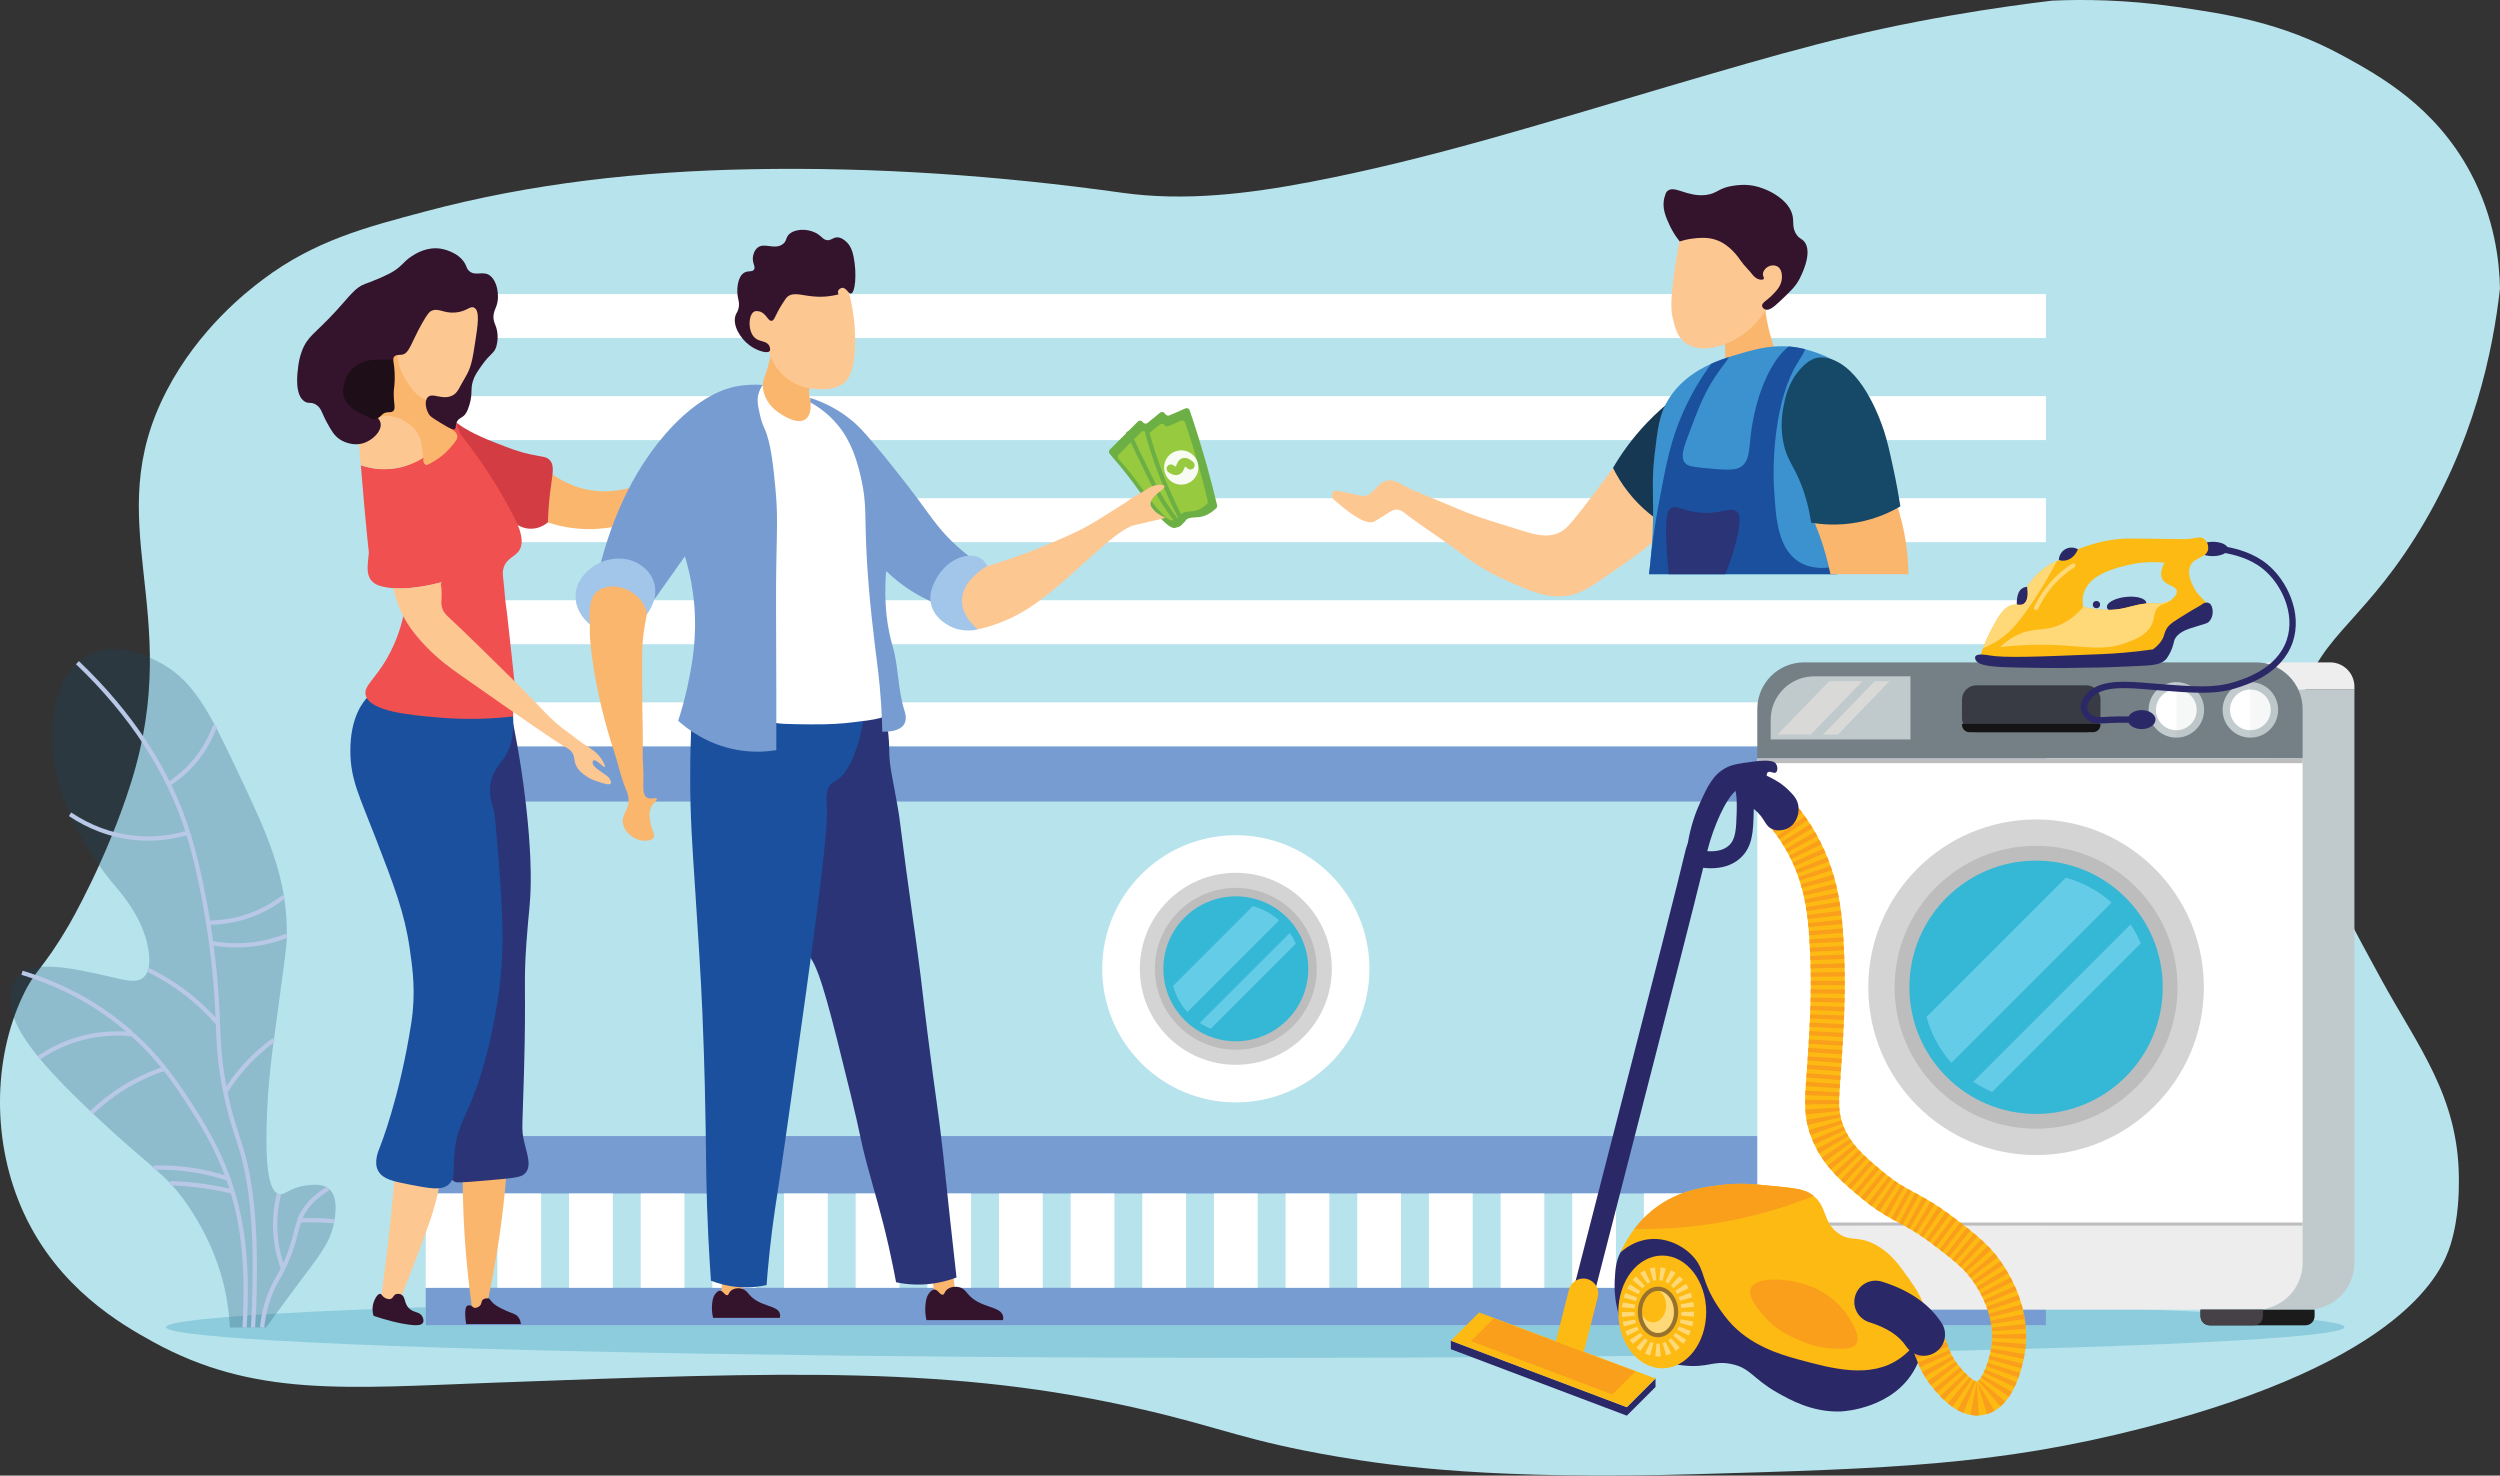 <?xml version="1.0" encoding="utf-8"?>
<!-- Generator: Adobe Illustrator 19.0.0, SVG Export Plug-In . SVG Version: 6.00 Build 0)  -->
<svg version="1.1" id="Layer_1" xmlns="http://www.w3.org/2000/svg" xmlns:xlink="http://www.w3.org/1999/xlink" x="0px" y="0px"
	 width="587.888px" height="346.988px" viewBox="0 0 587.888 346.988"
	 style="enable-background:new 0 0 587.888 346.988;" xml:space="preserve">
<rect x="0" y="0" width="587.888" height="346.988" fill="#333333" stroke="none"/>
<style type="text/css">
	.st0{fill:#B7E3ED;}
	.st1{fill:#8DCCDC;}
	.st2{opacity:0.25;}
	.st3{fill:#164666;}
	.st4{fill:#BAC8E7;}
	.st5{fill:none;}
	.st6{fill:#769CD2;}
	.st7{fill:#FFFFFF;}
	.st8{fill:#D4D4D4;}
	.st9{fill:#BDBDBD;}
	.st10{fill:#35B7D6;}
	.st11{fill:#65CCE8;}
	.st12{fill:#FDC792;}
	.st13{fill:#FBB66D;}
	.st14{fill:#34142C;}
	.st15{fill:#2A3477;}
	.st16{fill:#1A509E;}
	.st17{fill:#F05050;}
	.st18{fill:#D23C42;}
	.st19{fill:#1D0E18;}
	.st20{fill:#173852;}
	.st21{fill:#3C92CF;}
	.st22{fill:#164867;}
	.st23{fill:#6CAF44;}
	.st24{fill:#97CA3F;}
	.st25{fill:#F7FBF2;}
	.st26{fill:#A2C6E9;}
	.st27{fill:#C0CACC;}
	.st28{fill:#EFEEEE;}
	.st29{fill:#748086;}
	.st30{fill:#383A44;}
	.st31{fill:#141414;}
	.st32{fill:#EDEDED;}
	.st33{fill:#D9D9D8;}
	.st34{fill:#C2CCCF;}
	.st35{opacity:0.07;}
	.st36{fill:#1B1B1C;}
	.st37{fill:#454147;}
	.st38{fill:#2B2867;}
	.st39{fill:#FDBA12;}
	.st40{fill:#FFD978;}
	.st41{fill:#F99F1B;}
	.st42{fill:#97722F;}
</style>
<g id="XMLID_1_">
	<g id="XMLID_2_">
		<g id="XMLID_3_">
			<path id="XMLID_492_" class="st0" d="M39.221,91.82C46.787,77.281,58.101,68.538,61.689,65.823
				c12.288-9.299,24.571-12.421,38.055-16.027
				c25.222-6.745,50.968-9.528,77.037-10.005
				c29.193-0.534,58.161,1.493,87.085,5.537c14.721,2.058,29.569,0.259,44.203-2.527
				c28.52-5.429,56.14-14.222,83.926-22.39
				c27.76-8.16,43.631-12.756,66.81-16.777
				c9.885-1.715,18.123-2.808,23.749-3.481c7.185-0.32,17.195-0.269,28.973,1.422
				c11.688,1.678,24.897,3.575,39.574,11.62
				c8.337,4.57,21.448,11.757,29.786,27.292c5.835,10.871,6.879,21.26,7,27.333
				c-1.635,14.59-6.077,36.596-20,58.667c-13.275,21.043-23.552,23.733-27,40
				c-4.416,20.832,7.056,41.818,19,63.667c8.824,16.141,18.243,27.645,18.333,47
				c0.012,2.534,0.043,9.202-2,15.667c-1.879,5.947-10.373,27.098-72.333,43
				c-34.253,8.791-59.712,9.528-104.833,10.833
				c-47.408,1.372-70.88-1.769-84.833-4.167c-21.425-3.682-26.743-6.7-45.333-11
				c-44.753-10.352-83.348-8.919-153-6.333c-34.873,1.295-56.296,3.402-80-9.667
				c-7.313-4.032-22.16-12.489-30.333-30.333
				c-7.5-16.372-7.202-35.887-0.333-50.667c3.092-6.654,4.577-6.024,11-17
				c0,0,8.922-15.247,14.667-33.667C43.523,143.31,23.003,122.99,39.221,91.82z"/>
		</g>
		<g id="XMLID_392_">
			<ellipse id="XMLID_480_" class="st1" cx="295.18" cy="312.081" rx="256.125" ry="7.239"/>
		</g>
		<g id="XMLID_4_">
			<g id="XMLID_20_" class="st2">
				<path id="XMLID_461_" class="st3" d="M54.055,312.154c2.838,0,5.676,0,8.515,0
					c3.886-5.343,6.958-9.464,8.86-12c4.219-5.624,6.555-8.608,7.25-13.375
					c0.232-1.59,0.8-5.486-1.375-7.25c-1.54-1.249-3.859-0.947-5.375-0.75
					c-3.882,0.505-4.929,2.392-6.375,2c-2.663-0.721-3.022-8.173-2.875-15.5
					c0.213-10.595,1.445-18.792,2.5-26.5c1.465-10.705,2.198-16.058,2.25-17.875
					c0.407-14.25-4.589-24.792-11.5-39.375c-6.859-14.472-10.595-22.064-19.375-26.25
					c-2.195-1.046-9.427-4.494-15.625-1.375c-7.444,3.746-8.417,14.458-8.625,16.75
					c-1.619,17.828,13,35.587,13.875,36.625c2.268,2.693,8.143,9.175,8.875,17.292
					c0.185,2.058,0.025,4.053-1.25,5.208c-1.789,1.621-4.697,0.617-9.125-0.375
					c-7.48-1.675-16.607-3.719-20.292,0c-1.33,1.342-1.589,3.069-1.75,4.25
					c-0.851,6.238,3.299,13.339,20.042,29c13.51,12.637,16.593,13.424,21.875,21.375
					c5.514,8.299,7.48,15.456,8.25,18.875C53.643,306.625,53.945,309.829,54.055,312.154z"
					/>
			</g>
			<g id="XMLID_39_">
				<path id="XMLID_491_" class="st4" d="M52.491,256.865c-0.144-0.722-0.287-1.482-0.429-2.292
					c-0.997-5.68-1.128-9.061-1.294-13.341l-0.022-0.572l0.999-0.039l0.022,0.572
					c0.165,4.243,0.294,7.594,1.28,13.208c0.14,0.802,0.282,1.555,0.424,2.269
					L52.491,256.865z"/>
			</g>
			<g id="XMLID_41_">
				<path id="XMLID_490_" class="st4" d="M43.744,195.97
					c-4.509-14.333-13.218-27.717-25.884-39.778l0.689-0.725
					c12.79,12.179,21.588,25.706,26.149,40.203L43.744,195.97z"/>
			</g>
			<g id="XMLID_42_">
				<path id="XMLID_489_" class="st4" d="M50.746,240.659c-0.077-1.976-0.168-4.129-0.356-6.804
					c-1.122-15.923-4.168-30.011-6.646-37.885l0.954-0.3
					c2.494,7.929,5.562,22.105,6.688,38.115c0.189,2.689,0.281,4.851,0.358,6.835
					L50.746,240.659z"/>
			</g>
			<g id="XMLID_44_">
				<path id="XMLID_488_" class="st4" d="M59.994,312.186l-0.998-0.064
					c0.224-3.425,0.356-6.892,0.392-10.306c0.057-5.437,0.135-12.873-0.996-21.263
					c-0.859-6.374-1.953-9.744-3.111-13.312c-0.918-2.831-1.869-5.758-2.79-10.377
					l0.98-0.195c0.91,4.562,1.851,7.46,2.761,10.264
					c1.172,3.611,2.28,7.023,3.151,13.487c1.141,8.461,1.059,16.246,1.004,21.398
					C60.352,305.258,60.219,308.744,59.994,312.186z"/>
			</g>
			<g id="XMLID_46_">
				<path id="XMLID_487_" class="st4" d="M58.004,312.186l-0.998-0.064
					c0.108-1.66,0.181-3.335,0.215-4.979c0.092-4.422,0.263-12.654-1.655-21.551
					c-0.369-1.712-0.816-3.423-1.367-5.231l0.957-0.291
					c0.559,1.835,1.013,3.573,1.387,5.312c1.943,9.012,1.77,17.319,1.678,21.783
					C58.187,308.822,58.114,310.511,58.004,312.186z"/>
			</g>
			<g id="XMLID_47_">
				<path id="XMLID_486_" class="st4" d="M53.205,277.338c-2.771-7.724-6.462-13.454-8.904-17.247
					c-1.707-2.651-3.573-5.492-5.963-8.498l0.782-0.623
					c2.419,3.043,4.302,5.907,6.022,8.58c2.467,3.83,6.195,9.619,9.005,17.45
					L53.205,277.338z"/>
			</g>
			<g id="XMLID_49_">
				<path id="XMLID_485_" class="st4" d="M54.199,280.361c-0.343-1.127-0.668-2.115-0.994-3.022
					l0.941-0.338c0.331,0.923,0.662,1.927,1.01,3.069L54.199,280.361z"/>
			</g>
			<g id="XMLID_50_">
				<path id="XMLID_484_" class="st4" d="M30.824,243.592c-0.516-0.464-1.042-0.927-1.592-1.39
					c-6.957-5.858-15.099-10.222-24.201-12.972L5.321,228.273
					c9.233,2.789,17.495,7.218,24.556,13.165c0.557,0.47,1.092,0.94,1.615,1.41
					L30.824,243.592z"/>
			</g>
			<g id="XMLID_51_">
				<path id="XMLID_483_" class="st4" d="M38.338,251.593c-2.338-2.939-4.795-5.557-7.514-8.001
					l0.669-0.744c2.76,2.482,5.254,5.14,7.627,8.122L38.338,251.593z"/>
			</g>
			<g id="XMLID_52_">
				<path id="XMLID_482_" class="st4" d="M9.435,249.137l-0.562-0.828
					c3.308-2.245,6.917-3.863,10.728-4.808c3.783-0.938,7.689-1.199,11.61-0.778
					l-0.106,0.994c-3.806-0.407-7.595-0.155-11.264,0.755
					C16.146,245.388,12.645,246.957,9.435,249.137z"/>
			</g>
			<g id="XMLID_54_">
				<polygon id="XMLID_481_" class="st4" points="31.161,243.72 31.158,242.72 31.161,242.72 				"/>
			</g>
			<g id="XMLID_55_">
				<line id="XMLID_460_" class="st5" x1="38.728" y1="251.281" x2="38.729" y2="251.281"/>
			</g>
			<g id="XMLID_56_">
				<path id="XMLID_479_" class="st4" d="M21.908,261.963l-0.691-0.723
					c2.465-2.359,5.183-4.439,8.08-6.183c2.912-1.751,6.032-3.182,9.275-4.251
					l0.313,0.949c-3.172,1.047-6.225,2.446-9.073,4.159
					C26.979,257.62,24.32,259.655,21.908,261.963z"/>
			</g>
			<g id="XMLID_58_">
				<path id="XMLID_478_" class="st4" d="M53.517,277.644c-2.674-0.896-5.435-1.566-8.206-1.996
					c-3.012-0.467-6.098-0.656-9.174-0.561l-0.03-1
					c3.135-0.094,6.284,0.096,9.357,0.572c2.826,0.438,5.643,1.123,8.37,2.035
					L53.517,277.644z"/>
			</g>
			<g id="XMLID_59_">
				<circle id="XMLID_477_" class="st4" cx="53.676" cy="277.169" r="0.5"/>
			</g>
			<g id="XMLID_62_">
				<path id="XMLID_476_" class="st4" d="M54.56,280.702c-2.873-0.696-5.81-1.218-8.729-1.551
					c-1.927-0.221-3.899-0.363-5.86-0.425l0.031-1
					c1.988,0.062,3.988,0.208,5.942,0.431c2.96,0.338,5.938,0.867,8.851,1.572
					L54.56,280.702z"/>
			</g>
			<g id="XMLID_63_">
				<polygon id="XMLID_475_" class="st4" points="54.683,280.716 54.551,280.699 54.678,280.224 
					54.678,279.715 54.81,279.733 54.683,280.204 				"/>
			</g>
			<g id="XMLID_64_">
				<path id="XMLID_474_" class="st4" d="M53.405,257.033l-0.847-0.531
					c1.135-1.811,2.408-3.551,3.782-5.171c2.265-2.672,4.876-5.097,7.76-7.209
					l0.591,0.807c-2.82,2.065-5.374,4.438-7.588,7.049
					C55.76,253.561,54.516,255.262,53.405,257.033z"/>
			</g>
			<g id="XMLID_65_">
				<path id="XMLID_473_" class="st4" d="M52.982,256.767"/>
			</g>
			<g id="XMLID_67_">
				<path id="XMLID_472_" class="st4" d="M51.246,240.64"/>
			</g>
			<g id="XMLID_69_">
				<path id="XMLID_471_" class="st4" d="M50.869,240.968c-2.154-2.473-4.55-4.745-7.122-6.754
					c-2.798-2.185-5.871-4.099-9.134-5.688l0.438-0.899
					c3.325,1.621,6.458,3.572,9.311,5.8c2.622,2.048,5.064,4.364,7.26,6.885
					L50.869,240.968z"/>
			</g>
			<g id="XMLID_70_">
				<path id="XMLID_470_" class="st4" d="M70.859,287.154l-0.942-0.334
					c1.056-2.975,3.414-5.598,7.007-7.796l0.521,0.854
					C74.053,281.953,71.837,284.401,70.859,287.154z"/>
			</g>
			<g id="XMLID_71_">
				<path id="XMLID_469_" class="st4" d="M67.004,298.539l-0.899-0.438
					c1.819-3.736,2.526-6.517,3.094-8.751c0.245-0.964,0.457-1.797,0.718-2.531
					l0.942,0.334c-0.246,0.692-0.452,1.504-0.691,2.443
					C69.62,291.755,68.868,294.711,67.004,298.539z"/>
			</g>
			<g id="XMLID_74_">
				<path id="XMLID_468_" class="st4" d="M62.122,312.209l-0.994-0.111
					c0.412-3.689,1.358-7.054,2.812-9.999c0.375-0.76,0.648-1.225,0.938-1.716
					c0.334-0.567,0.679-1.154,1.228-2.281l0.899,0.438
					c-0.566,1.162-0.921,1.767-1.265,2.351c-0.28,0.476-0.544,0.925-0.903,1.651
					C63.434,305.383,62.521,308.635,62.122,312.209z"/>
			</g>
			<g id="XMLID_75_">
				<path id="XMLID_467_" class="st4" d="M66.086,298.494c-1.116-3.021-1.743-6.157-1.864-9.32
					c-0.108-2.839,0.196-5.701,0.905-8.507l0.97,0.244
					c-0.686,2.714-0.98,5.481-0.876,8.225c0.117,3.058,0.724,6.09,1.803,9.013
					L66.086,298.494z"/>
			</g>
			<g id="XMLID_78_">
				<path id="XMLID_466_" class="st4" d="M78.567,287.679c-0.931-0.082-1.882-0.15-2.867-0.192
					c-1.748-0.076-3.528-0.076-5.291,0l-0.042-1c1.79-0.074,3.598-0.074,5.375,0
					c1,0.044,1.967,0.112,2.912,0.196L78.567,287.679z"/>
			</g>
			<g id="XMLID_79_">
				<path id="XMLID_465_" class="st4" d="M55.561,222.799c-2.002,0-4.008-0.182-6.002-0.544
					l0.179-0.983c3.41,0.62,6.857,0.693,10.248,0.221
					c2.471-0.346,4.916-0.988,7.266-1.911l0.365,0.931
					c-2.423,0.951-4.944,1.614-7.493,1.97
					C58.611,222.694,57.087,222.799,55.561,222.799z"/>
			</g>
			<g id="XMLID_82_">
				<path id="XMLID_464_" class="st4" d="M48.95,217.477l-0.003-1
					c2.715-0.008,5.396-0.391,7.968-1.137c3.426-0.995,6.646-2.634,9.568-4.871
					l0.607,0.794c-3.021,2.313-6.351,4.007-9.896,5.037
					C54.532,217.073,51.759,217.469,48.95,217.477z"/>
			</g>
			<g id="XMLID_84_">
				<path id="XMLID_463_" class="st4" d="M34.817,197.689c-1.22,0-2.438-0.068-3.652-0.205
					c-5.26-0.594-10.296-2.474-14.967-5.588l0.555-0.832
					c4.537,3.025,9.424,4.851,14.525,5.426c4.245,0.479,8.552,0.092,12.804-1.15
					l0.28,0.96C41.196,197.225,37.999,197.689,34.817,197.689z"/>
			</g>
			<g id="XMLID_85_">
				<path id="XMLID_462_" class="st4" d="M39.923,184.837l-0.545-0.839
					c2.482-1.612,4.653-3.571,6.453-5.823c1.819-2.277,3.26-4.863,4.283-7.684
					l0.94,0.341c-1.06,2.924-2.554,5.604-4.442,7.967
					C44.745,181.135,42.495,183.166,39.923,184.837z"/>
			</g>
		</g>
	</g>
	<g id="XMLID_126_">
		<g id="XMLID_120_">
			<g id="XMLID_8_">
				<rect id="XMLID_459_" x="100.111" y="175.487" class="st0" width="381" height="136.167"/>
			</g>
			<g id="XMLID_96_">
				<rect id="XMLID_458_" x="100.111" y="175.487" class="st6" width="381" height="13"/>
			</g>
			<g id="XMLID_97_">
				<rect id="XMLID_457_" x="100.111" y="302.82" class="st6" width="381" height="8.833"/>
			</g>
			<g id="XMLID_98_">
				<rect id="XMLID_456_" x="100.111" y="267.154" class="st6" width="381" height="13.5"/>
			</g>
			<g id="XMLID_87_">
				<rect x="100.111" y="69.154" class="st7" width="381" height="10.333"/>
			</g>
			<g id="XMLID_89_">
				<rect x="100.111" y="93.154" class="st7" width="381" height="10.333"/>
			</g>
			<g id="XMLID_91_">
				<rect x="100.111" y="117.154" class="st7" width="381" height="10.333"/>
			</g>
			<g id="XMLID_93_">
				<rect x="100.111" y="141.154" class="st7" width="381" height="10.333"/>
			</g>
			<g id="XMLID_94_">
				<rect x="100.111" y="165.154" class="st7" width="381" height="10.333"/>
			</g>
			<g id="XMLID_99_">
				<g id="XMLID_80_">
					<rect x="100.111" y="280.654" class="st7" width="10.293" height="22.167"/>
				</g>
				<g id="XMLID_100_">
					<rect x="116.961" y="280.654" class="st7" width="10.293" height="22.167"/>
				</g>
				<g id="XMLID_101_">
					<rect x="133.812" y="280.654" class="st7" width="10.293" height="22.167"/>
				</g>
				<g id="XMLID_104_">
					<rect x="150.662" y="280.654" class="st7" width="10.293" height="22.167"/>
				</g>
				<g id="XMLID_103_">
					<rect x="167.512" y="280.654" class="st7" width="10.293" height="22.167"/>
				</g>
				<g id="XMLID_102_">
					<rect x="184.363" y="280.654" class="st7" width="10.293" height="22.167"/>
				</g>
				<g id="XMLID_110_">
					<rect x="201.213" y="280.654" class="st7" width="10.293" height="22.167"/>
				</g>
				<g id="XMLID_109_">
					<rect x="218.063" y="280.654" class="st7" width="10.293" height="22.167"/>
				</g>
				<g id="XMLID_108_">
					<rect x="234.914" y="280.654" class="st7" width="10.293" height="22.167"/>
				</g>
				<g id="XMLID_107_">
					<rect x="251.764" y="280.654" class="st7" width="10.293" height="22.167"/>
				</g>
				<g id="XMLID_106_">
					<rect x="268.614" y="280.654" class="st7" width="10.293" height="22.167"/>
				</g>
				<g id="XMLID_105_">
					<rect x="285.465" y="280.654" class="st7" width="10.293" height="22.167"/>
				</g>
				<g id="XMLID_116_">
					<rect x="302.315" y="280.654" class="st7" width="10.293" height="22.167"/>
				</g>
				<g id="XMLID_115_">
					<rect x="319.165" y="280.654" class="st7" width="10.293" height="22.167"/>
				</g>
				<g id="XMLID_114_">
					<rect x="336.016" y="280.654" class="st7" width="10.293" height="22.167"/>
				</g>
				<g id="XMLID_113_">
					<rect x="352.866" y="280.654" class="st7" width="10.293" height="22.167"/>
				</g>
				<g id="XMLID_112_">
					<rect x="369.716" y="280.654" class="st7" width="10.293" height="22.167"/>
				</g>
				<g id="XMLID_111_">
					<rect x="386.566" y="280.654" class="st7" width="10.293" height="22.167"/>
				</g>
				<g id="XMLID_119_">
					<rect x="403.417" y="280.654" class="st7" width="10.293" height="22.167"/>
				</g>
				<g id="XMLID_118_">
					<rect x="420.267" y="280.654" class="st7" width="10.293" height="22.167"/>
				</g>
				<g id="XMLID_117_">
					<rect x="437.117" y="280.654" class="st7" width="10.293" height="22.167"/>
				</g>
				<g id="XMLID_122_">
					<rect x="453.968" y="280.654" class="st7" width="10.293" height="22.167"/>
				</g>
				<g id="XMLID_121_">
					<rect x="470.818" y="280.654" class="st7" width="10.293" height="22.167"/>
				</g>
			</g>
		</g>
		<g id="XMLID_124_">
			<g id="XMLID_125_">
				<path id="XMLID_455_" class="st7" d="M290.611,196.404h-0
					c-17.351,0-31.417,14.066-31.417,31.417v0c0,17.351,14.066,31.417,31.417,31.417
					h0c17.351,0,31.417-14.066,31.417-31.417v-0
					C322.028,210.469,307.962,196.404,290.611,196.404z"/>
			</g>
			<g id="XMLID_123_">
				<g id="XMLID_254_">
					<circle id="XMLID_454_" class="st8" cx="290.611" cy="227.82" r="22.576"/>
				</g>
				<g id="XMLID_284_">
					<circle id="XMLID_453_" class="st9" cx="290.611" cy="227.82" r="19.034"/>
				</g>
				<g id="XMLID_286_">
					<circle id="XMLID_452_" class="st10" cx="290.611" cy="227.82" r="17.042"/>
				</g>
				<g id="XMLID_325_">
					<path id="XMLID_451_" class="st11" d="M294.603,213.079l-18.733,18.733
						c0.629,2.327,1.792,4.434,3.353,6.179l21.56-21.56
						C299.037,214.872,296.93,213.708,294.603,213.079z"/>
				</g>
				<g id="XMLID_329_">
					<path id="XMLID_450_" class="st11" d="M303.327,219.363l-21.173,21.173
						c0.804,0.536,1.66,0.997,2.561,1.375l19.986-19.986
						C304.325,221.024,303.863,220.167,303.327,219.363z"/>
				</g>
			</g>
		</g>
	</g>
	<g id="XMLID_6_">
		<g id="XMLID_86_">
			<path id="XMLID_449_" class="st12" d="M93.055,274.07c-0.384,4.558-0.826,9.199-1.333,13.917
				c-0.696,6.474-1.479,12.782-2.333,18.917c1.39,0,2.78,0,4.17,0
				c1.693-4.196,3.094-7.793,4.163-10.583c3.443-8.985,4.358-11.977,5.083-15.083
				c0.716-3.066,1.109-5.646,1.333-7.417
				C100.444,273.904,96.749,273.987,93.055,274.07z"/>
		</g>
		<g id="XMLID_35_">
			<path id="XMLID_448_" class="st13" d="M108.805,275.07c-0.025,4.703,0.096,9.686,0.417,14.917
				c0.406,6.631,1.082,12.841,1.917,18.583c1.002,0,2.003,0,3.005,0
				c0.526-2.377,1.13-5.272,1.745-8.583c0.95-5.115,1.514-9.013,1.667-10.083
				c0.592-4.152,1.221-9.413,1.667-15.583
				C115.749,274.57,112.277,274.82,108.805,275.07z"/>
		</g>
		<g id="XMLID_95_">
			<path id="XMLID_447_" class="st14" d="M122.499,311.362c-0.058-0.509-0.218-1.171-0.694-1.74
				c-0.51-0.608-0.972-0.62-2.656-1.344c-2.148-0.923-2.851-1.529-3.125-1.781
				c-0.47-0.434-0.795-0.858-1-1.156c-0.859-0.111-1.277,0.095-1.5,0.312
				c-0.414,0.404-0.182,0.875-0.656,1.375c-0.348,0.368-0.976,0.644-1.438,0.469
				c-0.32-0.122-0.355-0.384-0.75-0.5c0,0-0.378-0.111-0.75,0.031
				c-0.604,0.231-0.687,2.018-0.303,4.333H122.499z"/>
		</g>
		<g id="XMLID_83_">
			<path id="XMLID_446_" class="st14" d="M89.43,304.247c0.342,0.041,0.318,0.474,0.969,0.875
				c0.166,0.102,0.875,0.539,1.5,0.312c0.597-0.217,0.553-0.834,1.188-1.094
				c0.523-0.214,1.064-0.004,1.156,0.031c1.172,0.453,0.694,1.976,1.875,3.219
				c1.164,1.225,2.564,0.732,3.227,2.054c0.089,0.177,0.422,0.9,0.116,1.415
				c-0.399,0.672-1.667,0.613-2.634,0.516c-2.981-0.299-6.428-1.293-8.982-2.141
				c-0.157-0.508-0.352-1.391-0.166-2.437
				C87.923,305.636,88.781,304.17,89.43,304.247z"/>
		</g>
		<g id="XMLID_81_">
			<path id="XMLID_445_" class="st15" d="M106.805,277.82c-3.71-2.299-1.071-12.28,0.5-19.917
				c0,0,4.772-23.196,2.917-45.917c-0.733-8.976-2.45-16.543-5.333-29.25
				c-1.848-8.142-3.684-14.9-5.083-19.75c6.556,0.5,13.111,1,19.667,1.5
				c2.272,10.055,3.521,18.608,4.25,25.083c1.139,10.122,1.106,16.028,1.083,17.833
				c-0.07,5.605-0.477,6.696-1,14.083c-0.762,10.768-0.015,10.119-0.583,30.75
				c-0.354,12.847-0.648,13.264,0,16.083c0.72,3.136,1.78,5.65,0.417,7.417
				c-0.832,1.079-2.08,1.247-8.917,1.833
				C107.735,278.17,107.323,278.142,106.805,277.82z"/>
		</g>
		<g id="XMLID_92_">
			<path id="XMLID_444_" class="st16" d="M96.388,278.57c-3.965-0.767-6.333-1.289-7.417-3.167
				c-1.157-2.004-0.059-4.625,0.42-5.811c0,0,4.543-11.239,7.312-28.92
				c1.144-7.305,0.319-12.985-0.368-17.711c-1.209-8.318-3.651-14.638-8.031-25.974
				c-3.735-9.666-5.867-13.615-5.917-20.25c-0.062-8.313,3.211-11.949,4.167-12.917
				c0,0,0.85-0.86,1.917-1.583c7.034-4.77,28.909,0.971,31.5,1.667
				c1.653,7.646,0.26,11.868-1.417,14.333c-1.037,1.525-2.619,3.02-3.167,5.833
				c-0.51,2.617,0.219,4.613,0.75,6.583c0.287,1.063,0.58,4.848,1.167,12.417
				c0.793,10.234,1.602,20.521-0.333,32.583c-0.499,3.111-2.259,14.077-6.25,23.583
				c-1.701,4.053-3.338,6.721-3.833,11.583c-0.408,4.005,0.297,6.182-1.333,7.667
				C103.873,280.018,101.157,279.493,96.388,278.57z"/>
		</g>
		<g id="XMLID_36_">
			<path class="st5" d="M103.61,136.969c0.012,0.07,0.024,0.138,0.035,0.203
				c0.124-0.104,0.232-0.205,0.368-0.31
				C103.89,136.896,103.75,136.932,103.61,136.969z"/>
		</g>
		<g id="XMLID_34_">
			<path id="XMLID_443_" class="st13" d="M129.784,111.46c5.423,3.807,11.346,4.983,17.798,3.386
				c3.648-0.307,6.474,0.815,7.139,2.683c0.346,0.972,0.028,1.921-0.125,2.292
				c-1.125,2.729-5.363,3.364-10.167,4.083c-2.261,0.339-5.014,0.733-8.704,0.387
				c-3.272-0.307-5.946-1.07-7.847-1.758
				C129.453,119.002,127.957,114.945,129.784,111.46z"/>
		</g>
		<g id="XMLID_76_">
			<path id="XMLID_442_" class="st13" d="M110.18,102.154c-0.538,1.556-2.051,5.215-5.833,7.667
				c-1.53,0.992-3.222,2.088-5.25,1.792c-3.119-0.456-5.043-3.912-7.458-8.25
				c-1.207-2.168-1.815-3.26-2.331-4.938c-2.139-6.951-0.099-15.499,2.915-16.062
				c0.673-0.126,1.236,0.176,1.917,0.542c2.389,1.282,2.798,3.783,4.167,6.583
				c1.119,2.289,2.385,3.693,4.917,6.5C104.743,97.674,107.011,99.908,110.18,102.154z
				"/>
		</g>
		<g id="XMLID_88_">
			<path id="XMLID_441_" class="st17" d="M95.18,143.279c8.5,7.229,17,14.458,25.5,21.688
				c0,1.167,0,2.333,0,3.5c-4.18,0.487-10.339,0.901-17.75,0.25
				c-6.489-0.57-15.986-1.404-16.938-5.25c-0.535-2.161,2.066-3.506,5.062-8.75
				C93.505,150.429,94.622,146.332,95.18,143.279z"/>
		</g>
		<g id="XMLID_77_">
			<path id="XMLID_440_" class="st18" d="M124.388,124.32c-1.372-0.108-2.376-0.676-2.879-1.014
				c-2.736-0.743-4.377-1.954-5.329-2.84c-4.118-3.828-6.056-9.875-8.371-17.944
				c-0.062-0.216-0.235-0.828-0.566-1.618c-0.587-1.399-1.284-2.437-1.771-3.083
				c0.651,0.592,1.62,1.419,2.875,2.292c0.627,0.437,2.779,1.895,7.833,3.875
				c3.833,1.501,5.75,2.252,8.417,2.833c3.002,0.654,3.939,0.483,4.75,1.458
				c1.138,1.368,0.532,3.198,0,7.667c-0.353,2.963-0.469,5.378-0.514,6.903
				C128.447,123.171,126.763,124.507,124.388,124.32z"/>
		</g>
		<g id="XMLID_33_">
			<path id="XMLID_439_" class="st17" d="M104.013,136.862c-2.61,0.71-8.933,2.225-13.875,1.125
				c-1.026-0.228-2.013-0.574-2.75-1.417c-1.407-1.609-0.877-3.864-0.667-6.417
				c0.053-0.64-0.038,0.201-1.083-11.5c-0.223-2.493-0.495-5.623-0.792-9.25
				c1.416,0.483,3.787,1.086,6.729,0.875c3.893-0.28,6.713-1.837,8.062-2.708
				c-0.027,0.066-0.308,0.799,0.117,1.395c0.178,0.25,0.41,0.377,0.55,0.438
				c2.709-1.245,4.398-2.811,5.333-3.833c1.799-1.964,2-2.624,1.917-3.083
				c-0.213-1.171-1.755-1.485-1.854-2.688c-0.064-0.776,0.512-1.45,0.938-1.854
				c0.537,1.365,1.073,2.73,1.61,4.095c2.783,3.49,5.672,7.52,8.473,12.114
				c1.645,2.697,3.095,5.321,4.375,7.833c2.052,4.112,1.782,6.254,1,7.458
				c-0.969,1.491-2.883,1.785-3.625,3.917c-0.338,0.97-0.242,1.773-0.125,2.792
				c0.294,2.554,0.414,5.13,0.833,7.667c0.052,0.316,0.424,3.738,1.167,10.583
				c0.31,2.852,0.555,5.166,0.708,6.625c-1.429-1.079-3.5-2.658-5.972-4.596
				c-12.773-10.014-14.364-12.649-14.111-15.029
				C101.08,140.38,101.603,138.732,104.013,136.862z"/>
		</g>
		<g id="XMLID_73_">
			<path id="XMLID_438_" class="st12" d="M97.763,101.279c-1.824-2.387-5.347-4.076-8.583-3.25
				c-0.43,0.11-2.948,0.753-4.042,2.875c-0.427,0.829-0.518,1.653-0.625,2.625
				c-0.084,0.76-0.08,1.422,0.119,3.739c0.042,0.491,0.18,2.086,0.283,2.977
				c-0.023-0.279-0.046-0.556-0.069-0.841c1.416,0.483,3.787,1.086,6.729,0.875
				c3.782-0.272,6.541-1.746,7.932-2.628
				C99.233,104.83,99.124,103.059,97.763,101.279z"/>
		</g>
		<g id="XMLID_10_">
			<path id="XMLID_437_" class="st12" d="M143.524,183.466c-0.319-0.746-0.902-1.105-1.625-1.594
				c-2.25-1.521-2.504-2.029-2.531-2.438c-0.006-0.083-0.033-0.489,0.188-0.625
				c0.608-0.377,2.362,1.759,2.656,1.531c0.164-0.127-0.168-0.954-0.719-1.781
				c-1.19-1.79-2.666-2.588-4.344-3.688c-1.333-0.874-2.54-1.927-3.844-2.844
				c-3.573-2.511-6.106-5.614-10.094-9.625c-0.452-0.455-1.244-1.244-2.248-2.24
				c-4.248-4.216-12.372-12.209-15.409-14.978c-0.464-0.423-1.119-1.006-1.5-2
				c-0.53-1.384-0.048-2.31-0.25-4.781c-0.04-0.486-0.088-0.809-0.159-1.231
				c-0.011-0.065-0.023-0.133-0.035-0.203c-2.359,0.623-6.928,1.649-11.122,1.345
				c0.575,2.269,1.172,4.519,2.692,7.245c0.392,0.703,1.782,3.119,4.938,6.406
				c2.935,3.057,5.614,5.011,8.188,6.812c15.096,10.566,22.644,15.849,24.719,16.938
				c0.287,0.151,1.017,0.516,1.552,1.312c0.659,0.981,0.32,1.591,0.792,2.75
				c0.601,1.477,1.828,2.299,2.688,2.875c0.912,0.611,1.65,0.855,2.844,1.25
				c1.028,0.34,2.406,0.796,2.719,0.344
				C143.766,184.033,143.621,183.693,143.524,183.466z"/>
		</g>
		<g id="XMLID_72_">
			<path id="XMLID_436_" class="st12" d="M100.971,94.32c-2.999-0.904-4.596-3.442-5.321-4.594
				c-0.703-1.117-3.023-4.803-1.971-9.531c1.229-5.523,6.05-7.939,6.875-8.333
				c3.897-1.863,10.094-2.333,12.583,0.917c1.636,2.136,0.702,5.452-1.167,12.083
				c-0.782,2.777-1.801,5.371-3.949,7.49c-1.688,1.666-3.071,2.049-3.683,2.175
				C102.781,94.85,101.509,94.483,100.971,94.32z"/>
		</g>
		<g id="XMLID_90_">
			<path id="XMLID_435_" class="st14" d="M85.805,104.091c-2.961,1.135-5.648-0.598-5.875-0.75
				c-1.368-0.915-2.075-2.203-3.062-4c-1.235-2.248-1.261-3.383-2.562-4.188
				c-1.188-0.734-1.699-0.118-2.688-0.75c-2.379-1.521-1.715-6.56-1.5-8.188
				c0.11-0.838,0.284-2.099,0.873-3.66c1.355-3.594,3.14-4.089,8.064-9.465
				c3.166-3.456,4.475-5.486,6.75-6.312c0.296-0.108,1.562-0.541,3.279-1.284
				c0.177-0.076,1.624-0.705,2.596-1.216c2.801-1.471,3.077-2.706,5.188-4.063
				c0.872-0.561,3.502-2.252,6.79-1.735c0.303,0.048,4.108,0.698,5.682,3.5
				c0.461,0.82,0.39,1.219,0.966,1.735c1.444,1.295,3.113-0.014,4.688,0.938
				c1.833,1.108,2.608,4.745,1.771,7.208c-0.294,0.864-0.834,1.726-0.708,3.083
				c0.08,0.864,0.361,1.194,0.625,2.042c0.526,1.691,0.35,3.415,0.042,4.458
				c-0.513,1.738-1.39,1.581-3.417,4.458c-1.157,1.642-1.739,2.468-2.125,3.792
				c-0.599,2.053,0.007,2.786-0.792,5.5c-0.523,1.777-1.035,2.321-1.333,2.583
				c-0.611,0.537-1.078,0.56-1.5,1.208c-0.586,0.9-0.177,1.616-0.625,1.917
				c-0.351,0.236-0.917,0.01-2.917-1.208c-1.842-1.122-2.769-1.692-3.083-2.167
				c-0.785-1.185-1.21-3.223-0.333-4.125c1.13-1.163,3.292,0.724,5.667-0.333
				c1.412-0.629,1.749-2.041,3.167-4.375c1.382-2.275,1.686-4.229,2.292-8.125
				c0.637-4.099,1.159-7.452-0.208-8.208c-0.968-0.536-1.709,0.879-4.375,1.125
				c-2.848,0.263-4.001-1.168-5.708-0.375c-0.341,0.158-0.803,0.451-2.208,2.958
				c-2.535,4.523-2.993,7.072-4.667,7.333c-0.571,0.089-1.516-0.051-1.917,0.542
				c-0.164,0.243-0.178,0.522-0.167,0.708c-0.761,0.069-1.85,0.213-3.125,0.542
				c-2.446,0.63-4.493,1.158-5.833,2.917c-0.119,0.157-1.902,2.561-1.083,4.667
				c0.483,1.241,1.422,1.228,4,3.333c1.98,1.617,2.969,2.425,3.083,3.542
				C89.702,101.509,87.663,103.379,85.805,104.091z"/>
		</g>
		<g id="XMLID_37_">
			<path id="XMLID_434_" class="st19" d="M92.456,84.566c0.375,2.167,0.4,3.913,0.348,5.129
				c-0.066,1.567-0.235,1.667-0.217,3.097c0.03,2.345,0.498,3.292-0.117,3.861
				c-0.63,0.583-1.495-0.063-2.5,0.75c-0.36,0.291-0.501,0.578-1.042,0.875
				c-0.454,0.249-0.889,0.34-1.189,0.377c-0.737-0.369-1.457-0.779-2.213-1.102
				c-3.157-1.347-5.55-3.44-4.648-7.132c0.913-3.736,3.662-5.749,7.62-5.841
				C89.818,84.551,91.137,84.57,92.456,84.566z"/>
		</g>
	</g>
	<g id="XMLID_5_">
		<g id="XMLID_7_">
			<g id="XMLID_15_">
				<path id="XMLID_433_" class="st13" d="M416.846,89.82c-1.451,0.417-3.097,0.802-4.917,1.083
					c-2.639,0.409-5.021,0.506-7.042,0.458c0.39-1.783,0.715-3.932,0.792-6.375
					c0.054-1.717-0.024-3.284-0.167-4.667c3.125-3.611,6.25-7.222,9.375-10.833
					c0.085,3.185,0.537,5.779,1,7.708c0.544,2.268,0.987,3.144,1.292,5
					C417.669,85.178,417.329,87.816,416.846,89.82z"/>
			</g>
			<g id="XMLID_18_">
				<path id="XMLID_432_" class="st12" d="M394.992,56.529c1.906-0.85,4.865-1.855,8.5-1.812
					c7.775,0.092,17.247,4.962,17.188,10.75c-0.007,0.688-0.176,4.02-5.562,7.562
					c-0.706,1.149-1.767,2.607-3.312,4.042c-2.024,1.879-4.067,2.965-5.5,3.583
					c-0.412,0.192-6.357,2.87-10.125-0.125c-1.807-1.436-2.304-3.542-2.812-5.625
					c-0.355-1.453-0.705-3.712,0.438-11.5
					C394.192,60.766,394.61,58.45,394.992,56.529z"/>
			</g>
			<g id="XMLID_19_">
				<path id="XMLID_431_" class="st14" d="M421.571,50.912c-0.651-3.76-5.501-6.466-9.079-7.196
					c-2.046-0.417-3.738-0.2-4.75-0.062c-3.687,0.503-3.785,1.837-6.562,2.188
					c-4.453,0.561-7.499-2.454-9.125-0.875c-0.314,0.305-0.418,0.662-0.625,1.375
					c-0.726,2.497,0.328,4.771,1.188,6.625c0.449,0.97,1.186,2.335,2.375,3.812
					c0.75-0.246,1.818-0.536,3.125-0.688c1.333-0.154,3.387-0.392,5.467,0.334
					c3.164,1.104,5.159,4.009,5.755,4.877c0.812,1.183,1.895,2.158,2.778,3.289
					c0.155,0.199,0.717,0.922,1.625,1.125c0.103,0.023,0.789,0.176,1-0.125
					c0.177-0.251-0.165-0.554-0.188-1.062c-0.037-0.839,0.814-1.833,1.875-2.063
					c0.144-0.031,0.934-0.202,1.625,0.25c1.17,0.765,0.987,2.615,0.938,3
					c-0.2,1.556-1.241,2.642-2.062,3.5c-1.448,1.512-2.686,1.957-2.562,2.75
					c0.061,0.39,0.425,0.694,0.75,0.812c0.851,0.31,1.903-0.481,3.375-1.875
					c2.42-2.292,3.631-3.438,4.5-5c0.308-0.553,3.475-6.378,1.312-9.063
					c-0.595-0.739-1.113-0.643-1.812-1.625C421.423,53.714,421.819,52.342,421.571,50.912
					z"/>
			</g>
		</g>
		<g id="XMLID_9_">
			<path id="XMLID_430_" class="st12" d="M391.742,121.341c0.137,4.356-4.56,7.599-10.938,12
				c-5.935,4.096-8.727,6.392-12.75,6.812c-4.572,0.478-8.187-1.133-13.5-3.5
				c-1.903-0.848-6.026-2.715-10.625-6.25c-4.451-3.421-9.235-6.393-13.688-9.812
				c-0.307-0.236-0.944-0.729-1.812-0.75c-0.806-0.019-1.373,0.38-2.938,1.375
				c-0.636,0.405-1.929,1.227-2.22,1.386c-1.186,0.65-3.74,0.147-9.842-5.324
				c-0.344-1.008-0.173-1.428,0-1.625c0.433-0.493,1.41-0.199,4.625,0.5
				c1.568,0.341,2.352,0.511,2.5,0.5c2.48-0.187,3.047-2.895,5.312-3.562
				c1.792-0.528,3.402,0.589,5.438,1.75c0.01,0.006,3.84,1.608,11.5,4.812
				c5.534,2.315,9.226,3.255,13.5,4.625c4.642,1.488,7.252,2.217,10,1.125
				c1.661-0.66,2.613-1.696,5.5-5.375c1.96-2.497,4.492-5.807,7.375-9.812
				c1.528,0.246,4.248,0.897,6.938,2.875C387.246,113.921,391.611,117.151,391.742,121.341
				z"/>
		</g>
		<g id="XMLID_11_">
			<path id="XMLID_429_" class="st20" d="M379.305,110.029c0.85,1.726,2.017,3.713,3.625,5.75
				c3.175,4.023,6.71,6.522,9.25,8c4.167-5.75,8.333-11.5,12.5-17.25
				c0.316-0.976,2.338-7.579-1.5-13c-1.263-1.784-2.793-2.92-4-3.625
				c-3.346,2.012-7.626,5.05-11.875,9.5C383.668,103.213,381.094,106.966,379.305,110.029
				z"/>
		</g>
		<g id="XMLID_21_">
			<path id="XMLID_428_" class="st21" d="M387.779,135.029h44.155
				c0.418-4.265,1.143-10.449,2.454-17.875c2.82-15.973,5.544-21.782,2-27.5
				c-3.058-4.934-8.824-6.64-11.167-7.333c-6.5-1.924-11.906-0.355-16,0.833
				c-4.475,1.299-12.373,3.591-16.833,10.667c-2.175,3.45-2.561,6.745-3.333,13.333
				c-0.891,7.605,0.17,11.074-0.667,21.833
				C388.191,131.516,387.955,133.607,387.779,135.029z"/>
		</g>
		<g id="XMLID_17_">
			<path id="XMLID_427_" class="st16" d="M431.934,135.029c0.061-0.613,0.127-1.26,0.2-1.944
				c-2.438,0.579-5.863,0.897-8.829-0.806c-5.276-3.03-5.719-10.511-6.125-17.375
				c-0.442-7.475,0.375-21.412,5.625-29.75c0.348-0.553,1.196-1.845,1.726-3.017
				c-1.358-0.355-2.668-0.568-3.925-0.66c-4.473,3.509-7.887,12.065-8.925,20.927
				c-0.415,3.541-0.304,5.874-2.125,7.25c-1.466,1.108-4.019,0.864-9.125,0.375
				c-2.971-0.285-3.756-0.6-4.25-1.25c-0.918-1.209-0.427-3.051,0.625-5.875
				c2.776-7.451,4.205-11.287,7.875-16.25c0.631-0.853,1.402-1.846,1.918-2.706
				c-1.303,0.42-2.731,0.939-4.195,1.599c-2.291,3.132-4.613,6.897-6.598,11.357
				c-2.896,6.505-3.949,11.937-5.625,20.875c-0.654,3.489-1.316,7.578-1.871,12.177
				c-0.178,2.094-0.377,3.837-0.53,5.073H431.934z"/>
		</g>
		<g id="XMLID_13_">
			<path id="XMLID_426_" class="st15" d="M392.414,135.029h13.276
				c1.269-2.997,2.084-5.685,2.615-7.875c1.318-5.435,0.596-6.406,0.25-6.75
				c-1.444-1.435-3.812,0.625-9,0.125c-4.071-0.392-5.241-1.913-6.625-1
				c-0.721,0.476-1.489,1.604-1,9.75C392.062,131.478,392.239,133.416,392.414,135.029z
				"/>
		</g>
		<g id="XMLID_12_">
			<path id="XMLID_425_" class="st13" d="M430.436,135.029h18.337
				c-0.02-2.17-0.17-4.589-0.552-7.208c-0.505-3.467-1.292-6.479-2.107-8.963
				c-2.884,0.708-6.262,1.344-10.06,1.713c-3.818,0.37-7.272,0.393-10.25,0.25
				c1.226,2.663,2.47,5.842,3.5,9.5
				C429.767,131.961,430.134,133.53,430.436,135.029z"/>
		</g>
		<g id="XMLID_22_">
			<path id="XMLID_424_" class="st22" d="M427.221,84.154c0.429-0.093,2.031-0.385,4.333,0.667
				c6.97,3.183,10.762,14.302,11.5,16.583c0.815,2.519,1.302,4.767,2.167,8.75
				c0.795,3.664,1.325,6.742,1.667,8.917c-2.117,1.245-5.518,2.908-10,3.75
				c-4.645,0.873-8.543,0.506-11,0.083c-0.53-3.741-1.451-6.673-2.25-8.75
				c-1.875-4.873-3.402-5.887-4.25-10c-0.81-3.928-0.26-7.087,0-8.5
				c0.357-1.938,1.097-5.703,4-8.917C425.297,84.624,426.788,84.247,427.221,84.154z"/>
		</g>
	</g>
	<g id="XMLID_14_">
		<g id="XMLID_28_">
			<path id="XMLID_423_" class="st13" d="M224.117,298.904c0,0.094,0.625,6.469,0.625,6.469l-4.937,0.438
				l-0.656-6.719L224.117,298.904z"/>
		</g>
		<g id="XMLID_27_">
			<polygon id="XMLID_422_" class="st13" points="169.899,300.216 169.43,306.247 174.18,306.247 
				175.149,299.216 			"/>
		</g>
		<g id="XMLID_60_">
			<path id="XMLID_421_" class="st15" d="M209.096,176.404c0.023,3.921,0.874,6.74,2.051,13.651
				c0.542,3.182,0.315,2.313,1.949,14.516c1.526,11.396,1.735,12.241,2.792,20.25
				c1.087,8.24,0.9,7.61,2.25,18.333c2.085,16.562,2.436,17.314,3.625,28.042
				c0.503,4.538,0.57,5.571,1.625,15.292c0.641,5.902,1.182,10.735,1.542,13.917
				c-2.205,0.835-5.507,1.751-9.542,1.667c-1.759-0.037-3.329-0.257-4.667-0.542
				c-0.343-1.843-0.894-4.681-1.667-8.125c-1.806-8.051-3.287-12.588-5.042-19.125
				c-1.996-7.435-1.468-6.733-4-17.042c-4.668-19.003-7.001-28.504-9.417-32.042
				c-1.275-1.867-4.204-5.772-4.667-11.458c-0.245-3.019,0.309-5.251,0.667-6.833
				c2.932-12.989-0.102-14.718,2.792-23.625c1.097-3.376,4.556-14.023,12.833-16.208
				c2.235-0.59,4.242-0.41,5.583-0.167c0.234,0.841,0.568,2.157,0.833,3.792
				C209.104,173.559,209.093,175.737,209.096,176.404z"/>
		</g>
		<g id="XMLID_45_">
			<path id="XMLID_420_" class="st13" d="M179.346,90.529c0.177-1.304,0.541-2.235,0.688-2.625
				c0.477-1.271,1.062-3.244,1.5-6.292c1.556,0.941,3.32,2.154,5.146,3.708
				c1.682,1.432,3.067,2.856,4.187,4.146c-0.756,1.886-0.66,3.241-0.437,4.125
				c0.38,1.51,1.243,2.091,1.187,3.292c-0.06,1.295-1.14,2.294-2,2.917
				c-1.035,0.493-1.926,0.618-2.583,0.625c-3.864,0.044-7.257-3.872-7.708-7.062
				C179.252,92.842,179.177,91.778,179.346,90.529z"/>
		</g>
		<g id="XMLID_66_">
			<path id="XMLID_419_" class="st12" d="M198.742,65.716c2.245,6.858,2.463,12.449,2.313,16
				c-0.245,5.791-1.528,7.495-2.625,8.375c-2.173,1.743-5.178,1.502-6.75,1.375
				c-1.019-0.082-3.802-0.343-6.5-2.375c-3.454-2.601-4.348-6.279-4.563-7.312
				c-0.656-0.165-2.616-0.75-4.025-2.642c-0.329-0.442-1.527-2.051-1.35-4.17
				c0-0,0.144-1.725,1.563-3.438
				C179.013,68.862,187.383,66.557,198.742,65.716z"/>
		</g>
		<g id="XMLID_61_">
			<path id="XMLID_207_" class="st14" d="M197.18,69.237c-2.036,0.508-3.685,0.572-4.792,0.542
				c-3.54-0.097-5.529-1.267-7.167-0.042c-0.31,0.232-0.651,0.766-1.333,1.833
				c-1.639,2.566-1.739,3.825-2.458,3.875c-0.918,0.064-1.265-1.951-3.042-2.25
				c-0.272-0.046-0.67-0.113-1.042,0.083c-1.387,0.732-1.557,4.684,0.208,6.208
				c1.155,0.997,2.707,0.583,3.333,1.833c0.018,0.036,0.415,0.851,0.083,1.25
				c-0.562,0.676-2.992-0.113-4.667-1.333c-2.275-1.658-4.112-4.808-3.333-7.083
				c0.21-0.614,0.449-0.692,0.667-1.5c0.414-1.541-0.188-2.251-0.25-3.917
				c-0.015-0.408-0.097-3.53,1.583-4.583c0.992-0.622,1.905-0.088,2.333-0.75
				c0.455-0.705-0.447-1.512-0.25-3c0.027-0.2,0.2-1.369,1-2.083
				c1.588-1.418,3.93,0.486,5.917-0.833c1.241-0.824,0.624-1.763,1.917-2.667
				c1.664-1.163,4.697-1.01,6.583,0.333c0.869,0.618,1.252,1.316,2.167,1.333
				c0.917,0.017,1.248-0.671,2.25-0.667c0.969,0.004,1.693,0.651,2.083,1
				c1.088,0.973,1.507,2.27,1.783,3.687c0.757,3.886,0.378,8.376-0.658,8.522
				c-0.628,0.088-1.11-1.472-2.083-1.333c-0.371,0.053-0.857,0.359-0.958,0.833
				C196.987,68.845,197.116,69.12,197.18,69.237z"/>
		</g>
		<g id="XMLID_16_">
			<g id="XMLID_23_">
				<path id="XMLID_206_" class="st23" d="M278.755,96.039c0.397-0.174,0.857,0.024,0.997,0.434
					c1.408,4.125,2.771,8.479,4.053,13.056c0.887,3.169,1.685,6.264,2.402,9.276
					c0.061,0.256-0.02,0.533-0.212,0.714c-1.562,1.471-2.93,1.938-3.941,2.073
					c-1.205,0.161-2.471-0.075-3.312,0.812c-0.32,0.338-0.506,0.761-1.125,1.188
					c0,0-0.587,0.404-1.312,0.562c-2.026,0.443-7.414-7.264-8.375-8.625
					c-1.625-2.302-3.919-5.344-6.97-8.789c-0.259-0.292-0.252-0.739,0.024-1.016
					c2.195-2.195,4.389-4.389,6.584-6.584c0.299-0.299,0.787-0.287,1.07,0.027
					l0.196,0.216c0.264,0.292,0.71,0.325,1.015,0.077
					c0.987-0.804,1.973-1.609,2.96-2.413c0.311-0.253,0.767-0.213,1.028,0.092
					l0.3,0.35c0.212,0.247,0.559,0.326,0.857,0.196
					C276.247,97.136,277.501,96.587,278.755,96.039z"/>
			</g>
			<g id="XMLID_25_">
				<path id="XMLID_199_" class="st24" d="M277.689,98.933c0.397-0.174,0.857,0.024,0.997,0.434
					c1.161,3.409,2.285,7.005,3.343,10.781c0.734,2.623,1.395,5.185,1.99,7.68
					c0.061,0.258-0.02,0.535-0.214,0.715c-1.282,1.189-2.406,1.57-3.238,1.681
					c-1.006,0.134-2.064-0.063-2.767,0.679c-0.268,0.282-0.423,0.636-0.94,0.992
					c0,0-0.49,0.337-1.096,0.47c-1.692,0.37-6.194-6.068-6.996-7.205
					c-1.344-1.904-3.235-4.413-5.746-7.255c-0.259-0.293-0.251-0.739,0.025-1.015
					c1.776-1.776,3.553-3.553,5.329-5.329c0.299-0.299,0.787-0.287,1.07,0.027l0,0
					c0.264,0.292,0.71,0.325,1.015,0.077c0.764-0.623,1.527-1.245,2.291-1.868
					c0.311-0.253,0.767-0.213,1.028,0.092l0.115,0.134
					c0.212,0.247,0.559,0.326,0.857,0.196
					C275.73,99.79,276.709,99.361,277.689,98.933z"/>
			</g>
			<g id="XMLID_24_">
				<circle id="XMLID_198_" class="st25" cx="277.774" cy="109.935" r="4.031"/>
			</g>
			<g id="XMLID_26_">
				<path id="XMLID_204_" class="st24" d="M276.542,111.714c-0.552,0-1.15-0.229-1.787-0.684
					c-0.449-0.321-0.553-0.946-0.232-1.395s0.945-0.554,1.395-0.232
					c0.447,0.32,0.626,0.312,0.623,0.31c-0.023-0.023,0.075-0.27,0.141-0.432
					c0.197-0.489,0.494-1.228,1.292-1.508c1.172-0.411,2.262,0.564,2.621,0.884
					c0.413,0.367,0.45,0.999,0.083,1.412c-0.368,0.413-0.999,0.449-1.412,0.083
					c-0.289-0.257-0.484-0.375-0.598-0.431c-0.044,0.093-0.093,0.215-0.13,0.307
					c-0.199,0.496-0.5,1.245-1.307,1.559
					C277.009,111.671,276.78,111.714,276.542,111.714z"/>
			</g>
			<g id="XMLID_29_">
				<path id="XMLID_202_" class="st23" d="M278.018,123.085l-0.995-1.39
					c-1.618-3.116-3.055-6.286-4.309-9.483c-1.553-3.961-2.863-8.061-3.895-12.187
					l0.97-0.242c1.021,4.083,2.318,8.142,3.855,12.063
					c1.241,3.166,2.664,6.304,4.229,9.328l0.958,1.329L278.018,123.085z"/>
			</g>
			<g id="XMLID_30_">
				<path id="XMLID_201_" class="st23" d="M277.234,123.913c-0.951-1.132-1.865-2.322-2.714-3.535
					c-1.808-2.582-3.015-4.845-5.039-8.94c-1.59-3.219-3.159-6.514-4.663-9.794
					l0.909-0.417c1.5,3.272,3.064,6.558,4.65,9.768
					c2,4.048,3.191,6.281,4.961,8.81c0.833,1.189,1.728,2.355,2.661,3.465
					L277.234,123.913z"/>
			</g>
		</g>
		<g id="XMLID_53_">
			<path id="XMLID_196_" class="st12" d="M246.055,140.029c-3.594,2.812-7.033,4.978-11.313,6.562
				c-1.991,0.737-3.688,1.172-4.811,1.425c-2.482-1.017-4.1-2.649-4.77-4.6
				c-1.294-3.773,1.113-6.93,1.411-7.304c2.084-2.613,5.084-2.964,5.67-3.021
				c5.996-1.765,10.96-3.684,14.75-5.312c4.779-2.054,7.53-3.236,11.062-5.438
				c4.606-2.87,6.909-4.305,7.562-4.812c1.329-1.032,2.918-1.683,4.312-2.625
				c0.257-0.174,1.137-0.772,2.375-0.875c0.41-0.034,1.331-0.111,1.5,0.25
				c0.358,0.765-3.25,2.249-3.25,4.188c0,0.803,0.619,1.938,3.5,3.312
				c-1.176,0.294-2.777,0.685-4.688,1.125c-1.397,0.322-2.385,0.537-2.5,0.562
				C262.47,124.447,254.279,133.595,246.055,140.029z"/>
		</g>
		<g id="XMLID_43_">
			<path id="XMLID_194_" class="st16" d="M203.388,167.154c-0.42,3.026-1.011,5.545-1.542,7.458
				c-0.068,0.245-1.195,4.232-2.875,6.625c-0.22,0.313-0.64,0.905-1.333,1.542
				c-0.902,0.829-1.573,1.097-2,1.417c-1.654,1.238-1.274,4.468-1.208,5.208
				c0.519,5.855-3.092,31.448-8.583,70.375c-1.579,11.19-2,14-2,14
				c-1.29,8.601-2.098,13.23-2.875,20.583c-0.356,3.365-0.579,6.11-0.708,7.833
				c-1.595,0.356-3.92,0.691-6.708,0.458c-2.702-0.226-4.881-0.906-6.375-1.5
				c-0.172-2.443-0.41-6.083-0.625-10.5c-0.512-10.494-0.491-17.028-0.625-25.875
				c-0.205-13.488-0.643-23.899-0.75-26.375c-0.396-9.151-0.889-16.693-1.75-29.875
				c-0.65-9.948-1.133-16.382-1.125-26c0.004-4.877,0.133-8.916,0.25-11.688
				c5.67-1.145,11.942-2.14,18.75-2.812
				C189.339,167.235,196.751,167.026,203.388,167.154z"/>
		</g>
		<g id="XMLID_68_">
			<path id="XMLID_193_" class="st14" d="M183.384,309.904c0.1-0.398,0.079-0.704,0.037-0.902
				c-0.469-2.201-4.712-1.567-7.262-4.619c-0.354-0.424-0.761-1.022-1.562-1.292
				c-0.86-0.29-2.129-0.188-2.833,0.542c-0.438,0.453-0.391,0.872-0.729,0.938
				c-0.587,0.114-1.002-1.097-1.792-1.062c-0.363,0.016-0.616,0.287-0.854,0.542
				c-0.797,0.853-0.891,1.973-0.958,2.917c-0.048,0.674-0.044,1.702,0.248,2.938
				H183.384z"/>
		</g>
		<g id="XMLID_38_">
			<path id="XMLID_192_" class="st14" d="M235.869,310.435c0.082-0.398,0.057-0.707,0.013-0.914
				c-0.537-2.517-5.388-1.791-8.302-5.281c-0.405-0.485-0.87-1.168-1.786-1.477
				c-0.983-0.331-2.434-0.215-3.239,0.619c-0.5,0.518-0.447,0.997-0.834,1.072
				c-0.671,0.13-1.145-1.254-2.048-1.215c-0.415,0.018-0.704,0.328-0.977,0.619
				c-0.911,0.975-1.019,2.256-1.096,3.335c-0.053,0.748-0.046,1.883,0.261,3.242
				H235.869z"/>
		</g>
		<g id="XMLID_40_">
			<path id="XMLID_191_" class="st7" d="M181.492,169.716c-4.294-2.458-2.382-10.926-1.312-29.875
				c1.021-18.101,0.152-25.898-1.125-32.125c-1.018-4.964-2.295-8.926-3.188-11.438
				c0.152-1,0.599-2.905,2.125-4.562c0.461-0.501,0.937-0.888,1.375-1.188
				c0.015,0.539,0.09,1.312,0.375,2.188c0.811,2.489,2.673,3.824,3.375,4.312
				c0.722,0.502,4.373,3.043,6.375,1.5c1.365-1.052,1.153-3.379,1.094-3.906
				c1.539,0.695,3.6,1.785,5.781,3.469c0.352,0.272,3.818,2.981,6.063,6.375
				c2.741,4.144,2.988,8.289,3.312,15.188c0.795,16.892,0.478,15.466,0.875,20.687
				c0.946,12.44,1.419,18.66,2.5,21.062c0.657,1.46,1.789,3.643,0.875,5.438
				c-1.02,2.005-4.013,2.389-9.844,3.062c-1.907,0.22-4.913,0.485-9.531,0.438
				C185.163,170.285,182.436,170.257,181.492,169.716z"/>
		</g>
		<g id="XMLID_57_">
			<path id="XMLID_190_" class="st6" d="M207.471,172.07c-0.007-0.367-0.02-0.951-0.042-1.667
				c-0.218-7.073-0.902-12.359-1.125-14.125c-0.768-6.088-1.983-15.726-2.5-25.5
				c-0.526-9.947,0.085-12.218-1.375-18.625c-1.349-5.921-3.244-10.013-6.458-13.375
				c-1.964-2.054-3.969-3.363-5.385-4.156c-0.021-0.354-0.042-0.708-0.062-1.062
				c2.302,0.743,5.619,2.101,8.99,4.677c2.047,1.565,3.4,3.034,5.833,5.917
				c5.697,6.748,10.106,12.702,10.542,13.292c3.653,4.949,5.382,7.57,9.125,10.958
				c1.424,1.289,2.677,2.27,3.542,2.917c-1.309,1.409-2.799,3.244-4.208,5.542
				c-1.255,2.046-2.149,3.975-2.792,5.625c-1.869-0.664-4.093-1.627-6.458-3.042
				c-2.874-1.719-5.089-3.586-6.708-5.167c-0.663,7.962,0.379,13.767,1.518,17.687
				c1.43,4.922,1.212,10.243,2.774,15.125c0.163,0.51,0.644,1.968-0.047,3.165
				C211.62,172.013,208.724,172.098,207.471,172.07z"/>
		</g>
		<g id="XMLID_31_">
			<path id="XMLID_189_" class="st6" d="M182.367,115.091c0.741,7.784,0.074,11.709,0.125,27.312
				c0.025,7.773,0.051,11.579,0.063,20.375c0.007,5.722,0.004,10.44,0,13.625
				c-2.292,0.37-5.55,0.606-9.333-0.083c-6.958-1.269-11.637-4.932-13.75-6.833
				c0.661-2,1.513-4.851,2.25-8.333c0.92-4.348,2.269-10.971,1.5-19.333
				c-0.253-2.747-0.814-6.553-2.167-11c-2.361,3.333-4.722,6.667-7.083,10
				c-4.417-2.056-8.833-4.111-13.25-6.167c1.626-6.985,5.711-21.014,15.667-32.5
				c8.085-9.327,14.77-10.893,16.542-11.25c2.622-0.528,4.881-0.498,6.437-0.375
				c-0.354,0.491-0.822,1.272-1.062,2.312c-0.258,1.114-0.157,2.099,0.125,3.438
				c0.405,1.922,0.607,2.884,1.375,4.562
				C181.328,104.171,181.897,110.153,182.367,115.091z"/>
		</g>
		<g id="XMLID_32_">
			<path id="XMLID_188_" class="st13" d="M154.471,187.82c0.19,0.375-0.866,0.892-1.417,2.167
				c-0.514,1.19-0.301,2.381-0.122,3.387c0.367,2.061,1.212,2.825,0.763,3.604
				c-0.205,0.355-0.664,0.614-1.536,0.711c-1.886,0.209-3.392-0.847-3.673-1.062
				c-0.357-0.272-1.749-1.335-2.014-3.056c-0.334-2.164,1.475-3.036,1.333-5.667
				c-0.054-1.005-0.361-1.681-0.667-2.417c-1.182-2.848-1.768-5.91-2.75-8.833
				c-3.383-10.07-4.745-19.302-4.75-19.333l-0-0
				c-0.768-4.609-1.055-8.059-0.915-10.473c-0.473-1.356-0.946-2.712-1.419-4.069
				c-0.646-2.88,0.207-4.257,0.542-4.708c2.286-3.086,9.467-2.296,12.906,1.408
				c1.036,1.115,1.549,2.299,1.803,3.009c-0.314,1.293-0.796,3.456-1.167,6.167
				c-0.514,3.757-0.4,5.52-0.333,18.083c0.017,3.195,0.183,6.39,0.083,9.583
				c-0.071,2.277,0.221,4.556,0.167,6.833c-0.047,1.973-0.176,3.805,0.833,4.417
				C153.017,188.103,154.262,187.408,154.471,187.82z"/>
		</g>
		<g id="XMLID_127_">
			<path id="XMLID_187_" class="st26" d="M152.138,144.404c-0.073-0.484-0.233-1.209-0.625-2
				c-1.656-3.342-6.206-5.324-9.5-4.167c-0.424,0.149-1.334,0.481-2.083,1.333
				c-1.113,1.267-1.2,2.921-1.292,4.667c-0.057,1.092,0.013,1.997,0.085,2.611
				c-0.497-0.404-3.296-2.753-3.38-6.434c-0.097-4.242,3.482-7.212,6.295-8.343
				c0.477-0.192,4.722-1.818,8.583,0.542c0.72,0.44,2.722,1.705,3.542,4.25
				C155.014,140.747,152.38,144.105,152.138,144.404z"/>
		</g>
		<g id="XMLID_48_">
			<path id="XMLID_186_" class="st26" d="M232.145,133.091c-7.023,4.241-7.885,10.047-2.215,14.925
				c-0.817,0.188-3.782,0.766-6.779-0.892c-0.739-0.409-3.542-1.96-4.235-5.139
				c-0.53-2.427,0.476-4.403,1.076-5.581c1.485-2.917,4.397-5.404,7.5-5.688
				c0.728-0.067,2.004-0.165,3.188,0.625
				C231.511,131.896,231.94,132.65,232.145,133.091z"/>
		</g>
	</g>
	<g id="XMLID_308_">
		<g id="XMLID_148_">
			<g id="XMLID_205_">
				<path id="XMLID_185_" class="st27" d="M542.655,307.979h-9.695V162.144h20.695v134.834
					C553.655,303.054,548.73,307.979,542.655,307.979z"/>
			</g>
			<g id="XMLID_209_">
				<path id="XMLID_184_" class="st28" d="M553.655,162.144h-20.695v-6.383H547.938
					c3.157,0,5.717,2.56,5.717,5.717V162.144z"/>
			</g>
			<g id="XMLID_203_">
				<path id="XMLID_183_" class="st29" d="M541.469,178.391H413.236V166.762
					c0-6.075,4.925-11,11-11h106.234c6.075,0,11,4.925,11,11V178.391z"/>
			</g>
			<g id="XMLID_195_">
				<rect id="XMLID_182_" x="413.236" y="178.391" class="st7" width="128.234" height="109.859"/>
			</g>
			<g id="XMLID_246_">
				<rect id="XMLID_181_" x="413.236" y="287.477" class="st9" width="128.234" height="0.774"/>
			</g>
			<g id="XMLID_289_">
				<rect id="XMLID_180_" x="413.236" y="178.452" class="st9" width="128.234" height="1.015"/>
			</g>
			<g id="XMLID_234_">
				<g id="XMLID_241_">
					<path id="XMLID_179_" class="st30" d="M490.563,172.178h-25.816c-1.864,0-3.375-1.511-3.375-3.375
						v-4.275c0-1.864,1.511-3.375,3.375-3.375h25.816c1.864,0,3.375,1.511,3.375,3.375v4.275
						C493.938,170.667,492.427,172.178,490.563,172.178z"/>
				</g>
				<g id="XMLID_242_">
					<path id="XMLID_178_" class="st31" d="M492.184,172.178H463.126
						c-0.969,0-1.754-0.785-1.754-1.754v-0.204h32.566v0.204
						C493.938,171.393,493.153,172.178,492.184,172.178z"/>
				</g>
			</g>
			<g id="XMLID_200_">
				<path id="XMLID_177_" class="st32" d="M541.469,288.251H413.236v8.728c0,6.075,4.925,11,11,11
					h106.234c6.075,0,11-4.925,11-11V288.251z"/>
			</g>
			<g id="XMLID_245_">
				<g id="XMLID_238_">
					<path id="XMLID_176_" class="st27" d="M449.259,173.888h-32.88v-4.615
						c0-5.649,4.58-10.229,10.229-10.229h22.651V173.888z"/>
				</g>
				<g id="XMLID_243_">
					<polygon id="XMLID_175_" class="st33" points="425.81,172.74 417.999,172.74 430.133,160.192 
						437.944,160.192 					"/>
				</g>
				<g id="XMLID_248_">
					<polygon id="XMLID_174_" class="st33" points="440.846,160.192 428.711,172.74 432.193,172.74 
						444.327,160.192 					"/>
				</g>
			</g>
			<g id="XMLID_250_">
				<g id="XMLID_249_">
					<circle id="XMLID_173_" class="st34" cx="511.78" cy="166.931" r="6.528"/>
				</g>
				<g id="XMLID_244_">
					<circle id="XMLID_172_" class="st7" cx="511.78" cy="166.931" r="4.787"/>
				</g>
				<g id="XMLID_247_" class="st35">
					<g id="XMLID_159_">
						<path id="XMLID_171_" class="st29" d="M511.78,173.459c3.605,0,6.528-2.923,6.528-6.528
							c0-3.605-2.923-6.528-6.528-6.528V173.459z"/>
					</g>
				</g>
			</g>
			<g id="XMLID_256_">
				<g id="XMLID_311_">
					<circle id="XMLID_170_" class="st34" cx="529.188" cy="166.931" r="6.528"/>
				</g>
				<g id="XMLID_295_">
					<circle id="XMLID_169_" class="st7" cx="529.188" cy="166.931" r="4.787"/>
				</g>
				<g id="XMLID_257_" class="st35">
					<g id="XMLID_158_">
						<path id="XMLID_168_" class="st29" d="M529.188,173.459c3.605,0,6.528-2.923,6.528-6.528
							c0-3.605-2.923-6.528-6.528-6.528V173.459z"/>
					</g>
				</g>
			</g>
		</g>
		<g id="XMLID_132_">
			<g id="XMLID_147_">
				<circle id="XMLID_167_" class="st8" cx="478.792" cy="232.16" r="39.457"/>
			</g>
			<g id="XMLID_146_">
				<circle id="XMLID_166_" class="st9" cx="478.792" cy="232.16" r="33.267"/>
			</g>
			<g id="XMLID_145_">
				<circle id="XMLID_165_" class="st10" cx="478.792" cy="232.16" r="29.786"/>
			</g>
			<g id="XMLID_139_">
				<path id="XMLID_164_" class="st11" d="M485.77,206.397l-32.741,32.741
					c1.099,4.067,3.133,7.749,5.86,10.8l37.681-37.681
					C493.518,209.529,489.837,207.496,485.77,206.397z"/>
			</g>
			<g id="XMLID_133_">
				<path id="XMLID_163_" class="st11" d="M501.017,217.38l-37.005,37.005
					c1.405,0.936,2.902,1.743,4.477,2.403l34.931-34.931
					C502.76,220.282,501.953,218.784,501.017,217.38z"/>
			</g>
		</g>
		<g id="XMLID_129_">
			<g id="XMLID_130_">
				<g id="XMLID_131_">
					<path class="st36" d="M542.138,311.654h-22.517c-1.189,0-2.154-0.964-2.154-2.154v-1.521
						h26.824v1.521C544.292,310.689,543.328,311.654,542.138,311.654z"/>
				</g>
				<g id="XMLID_149_">
					<path class="st37" d="M529.99,311.654h-10.368c-1.189,0-2.154-0.964-2.154-2.154v-1.521
						h14.675v1.521C532.143,310.689,531.179,311.654,529.99,311.654z"/>
				</g>
			</g>
			<g id="XMLID_150_">
				<path class="st37" d="M435.12,311.654h-10.368c-1.189,0-2.154-0.964-2.154-2.154v-1.521
					h14.675v1.521C437.274,310.689,436.309,311.654,435.12,311.654z"/>
			</g>
		</g>
	</g>
	<g id="XMLID_128_">
		<g id="XMLID_208_">
			<path class="st38" d="M533.024,132.568c-3.179-2.545-6.991-3.517-9.251-3.944
				c-0.434-0.703-1.8-1.221-3.437-1.221c-1.208,0-2.272,0.282-2.923,0.712
				c-0.304,0.012-0.609,0.018-0.913,0.04l0.109,1.496
				c0.114-0.008,0.228-0.008,0.342-0.015c0.485,0.663,1.809,1.142,3.385,1.142
				c1.217,0,2.289-0.286,2.939-0.721c2.095,0.381,5.797,1.268,8.811,3.681
				c4.332,3.469,7.779,10.534,5.634,16.796c-2.323,6.785-9.99,9.13-12.51,9.901
				c-4.611,1.412-9.16,1.055-18.222,0.345l-1.522-0.125
				c-5.121-0.433-10.926-0.923-14.034,1.812c-0.619,0.546-2.267,1.997-2.125,3.989
				c0.111,1.573,1.294,2.594,1.528,2.782c0.902,0.724,1.887,0.901,3.025,0.901
				c0.512,0,1.054-0.036,1.634-0.074l0.605-0.039
				c1.444-0.086,2.94-0.091,4.451-0.059c0.454,0.859,1.649,1.477,3.067,1.477
				c1.806,0,3.271-0.998,3.271-2.229s-1.464-2.229-3.271-2.229
				c-1.419,0-2.616,0.62-3.068,1.481c-1.54-0.032-3.065-0.026-4.539,0.062
				l-0.614,0.039c-1.664,0.11-2.769,0.184-3.622-0.501
				c-0.093-0.074-0.902-0.748-0.971-1.718c-0.089-1.251,1.109-2.307,1.622-2.759
				c2.627-2.31,8.094-1.848,12.914-1.441l1.533,0.126
				c9.249,0.725,13.892,1.089,18.777-0.406c2.7-0.826,10.918-3.34,13.49-10.849
				C541.506,144.111,537.755,136.356,533.024,132.568z"/>
		</g>
		<g id="XMLID_151_">
			
				<ellipse id="XMLID_162_" transform="matrix(0.994 -0.111 0.111 0.994 -12.688 56.183)" class="st38" cx="499.961" cy="142.435" rx="4.656" ry="1.906"/>
		</g>
		<g id="XMLID_153_">
			<circle id="XMLID_161_" class="st38" cx="492.992" cy="142.175" r="0.854"/>
		</g>
		<g id="XMLID_152_">
			<path class="st38" d="M484.138,131.737c0.002-0.124,0.057-1.65,1.375-2.5
				c0.933-0.602,2.137-0.632,3.125-0.083c0.199,0.281,0.931,1.34,0.583,2.125
				C488.785,132.261,486.711,132.688,484.138,131.737z"/>
		</g>
		<g id="XMLID_154_">
			<path class="st38" d="M474.721,143.07c-0.643-0.293-0.502-1.941-0.333-2.708
				c0.114-0.519,0.335-1.522,1.227-2.054c0.42-0.251,0.841-0.309,1.106-0.321
				c0.612,0.047,1.445,0.2,1.708,0.75
				C479.101,140.138,475.812,143.567,474.721,143.07z"/>
		</g>
		<g id="XMLID_216_">
			<path id="XMLID_160_" class="st39" d="M519.221,129.32c0.227-0.987-0.241-2.159-1-2.667
				c-0.82-0.548-1.715-0.143-3.5,0.083c-0.509,0.065-0.554,0.047-4.333,0
				c-6.557-0.081-9.835-0.121-10.667-0.083c-2.666,0.122-6.459,0.645-11.083,2.5
				c-0.084,0.227-0.808,2.088-2.667,2.583c-0.763,0.203-1.432,0.101-1.833,0
				c-0.956,0.381-2.123,0.955-3.333,1.833c-2.075,1.506-3.353,3.233-4.083,4.417
				c0.195,1.424,0.234,3.241-0.792,3.979c-0.714,0.514-1.37,0.091-2.438,0.25
				c-2.332,0.348-3.747,3.046-5.438,6.271c-0.737,1.405-1.652,3.395-2.417,5.917
				c1.913,0.253,4.637,0.575,7.917,0.833c9.786,0.77,17.716,0.43,22.5,0.083
				c2.917-0.211,6.754-0.576,11.25-1.25c0.99-2.6,2.293-4.207,3.25-5.167
				c1.52-1.524,3.539-2.792,4.667-3.5c2.739-1.72,3.692-1.86,3.833-2.75
				c0.214-1.349-1.851-1.812-3.25-4.667c-0.491-1.001-1.546-3.154-0.75-4.917
				C516.007,130.962,518.776,131.257,519.221,129.32z M511.864,139.384
				c-0.007,0.032-0.011,0.065-0.021,0.097c-0.154,0.536-0.614,0.999-0.872,1.257
				c-0.763,0.762-1.697,0.949-2.417,1.083c-1.043,0.195-1.868,0.102-2.042,0.083
				c-2.391-0.251-5.24,0.716-7.125,1.125c-2.082,0.452-5.171,0.696-9.5-0.292
				c-0.155-0.801-0.281-2.062,0.167-3.417c1.407-4.26,7.236-5.682,10.25-6.417
				c1.866-0.455,4.86-0.957,8.667-0.583c-1.03,2.057-0.839,3.188-0.5,3.833
				c0.834,1.587,3.241,1.525,3.417,2.833c0.012,0.087,0.011,0.173,0.003,0.258
				C511.886,139.292,511.874,139.337,511.864,139.384z"/>
		</g>
		<g id="XMLID_214_">
			<path id="XMLID_157_" class="st40" d="M506.513,141.904c-2.391-0.251-5.24,0.716-7.125,1.125
				c-2.082,0.452-5.171,0.696-9.5-0.292c-2.435,2.829-4.793,4.02-6.5,4.583
				c-3.162,1.044-5.285,0.334-8.667,1.833c-2.025,0.898-3.456,2.125-4.333,3
				c5.114-0.584,9.29-0.597,12.167-0.5c7.845,0.265,12.139,1.559,17.667-0.583
				c2.057-0.797,4.769-1.848,5.833-4.333c0.702-1.64,0.304-3.008,1.583-4.083
				c1.062-0.893,2.146-0.63,3.333-1.917c-0.763,0.762-1.697,0.949-2.417,1.083
				C507.511,142.015,506.687,141.922,506.513,141.904z"/>
		</g>
		<g id="XMLID_221_">
			<path id="XMLID_144_" class="st40" d="M483.706,131.923c-0.868,0.376-1.864,0.896-2.901,1.648
				c-2.075,1.506-3.353,3.233-4.083,4.417c0.195,1.424,0.234,3.241-0.792,3.979
				c-0.714,0.514-1.37,0.091-2.438,0.25c-2.332,0.348-3.747,3.046-5.438,6.271
				c-0.529,1.009-1.149,2.33-1.74,3.921c0.878-0.349,2.157-0.925,3.573-1.838
				c2.3-1.482,4.252-3.392,7.583-8.25
				C479.246,139.733,481.451,136.252,483.706,131.923z"/>
		</g>
		<g id="XMLID_197_">
			<g id="XMLID_210_">
				<path class="st40" d="M478.805,143.487c-0.07,0-0.142-0.015-0.209-0.046
					c-0.251-0.116-0.36-0.413-0.245-0.664c0.798-1.731,1.801-3.363,2.979-4.851
					c1.668-2.106,3.672-3.91,5.956-5.361c0.235-0.148,0.542-0.08,0.69,0.154
					c0.148,0.233,0.079,0.542-0.153,0.69c-2.19,1.392-4.111,3.121-5.71,5.139
					c-1.129,1.426-2.09,2.99-2.854,4.649
					C479.175,143.379,478.993,143.487,478.805,143.487z"/>
			</g>
		</g>
		<g id="XMLID_155_">
			<path class="st38" d="M474.055,156.966c-4.584-0.099-8.843-0.245-9.5-1.812
				c-0.048-0.114-0.193-0.482-0.042-0.792c0.381-0.782,2.899-0.313,3.25-0.25
				c3.599,0.648,11.219,0.335,26.458-0.292c2.779-0.114,6.929-0.384,12.018-1.11
				c0.525-0.358,1.243-0.935,1.878-1.807c0.964-1.325,0.665-1.862,1.375-3.059
				c0.739-1.246,2.185-1.987,4.932-3.711c0.921-0.578,1.646-0.983,2.209-1.298
				c0.374-0.209,0.791-0.442,0.975-0.576c0.534-0.5,1.22-0.696,1.76-0.48
				c0.736,0.294,0.87,1.22,0.938,1.688c0.011,0.074,0.22,1.693-0.875,2.75
				c-0.335,0.323-0.563,0.373-2.625,1c-2.24,0.681-2.492,0.78-2.813,0.938
				c-0.834,0.409-1.749,0.858-2.375,1.809c-0.524,0.796-0.325,1.152-0.875,2.566
				c-0.424,1.089-0.953,1.932-1.188,2.25c-1.149,1.556-3.508,1.69-6.312,1.812
				c-5.593,0.245-8.39,0.367-9.625,0.375c-4.564,0.028-3.172,0.086-8.75,0.125
				C484.867,157.091,481.085,157.118,474.055,156.966z"/>
		</g>
	</g>
	<g id="XMLID_156_">
		<g id="XMLID_215_">
			<polygon id="XMLID_143_" class="st38" points="341.182,317.276 341.182,315.276 382.555,330.904 
				389.305,324.154 389.305,326.154 382.555,332.904 			"/>
		</g>
		<g id="XMLID_387_">
			<g id="XMLID_381_">
				<path id="XMLID_142_" class="st38" d="M381.055,294.529c1.412-2.666,4.03-4.598,6.417-5.292
					c6.066-1.762,12.366,3.982,15.583,6.917c9.145,8.339,6.473,12.996,13.417,18.25
					c7.472,5.654,18.37,6.164,26.667,3c4.31-1.644,7.374-4.073,9.25-5.833
					c0.159,2.074,0.164,6.079-2,10.167c-4.983,9.412-16.631,10.131-17.417,10.167
					c-6.756,0.308-12.258-2.837-15.167-4.5c-5.752-3.289-6.166-5.753-10.75-6.667
					c-4.325-0.862-5.432,1.037-11.417,0.333c-2.935-0.345-6.229-0.732-9.333-3.083
					c-4.561-3.453-5.714-8.873-6.167-11c-0.104-0.49-0.599-2.902-0.417-6.083
					C379.855,298.572,379.969,296.578,381.055,294.529z"/>
			</g>
			<g id="XMLID_354_">
				<path id="XMLID_141_" class="st39" d="M381.055,294.529c1.018-0.918,3.37-2.769,6.75-3.125
					c4.165-0.438,8.166,1.576,10.5,4.25c2.739,3.138,1.683,5.468,5.625,11.5
					c0,0,1.196,1.83,2.5,3.375c5.004,5.929,12.415,8.044,16.375,9.125
					c8.092,2.208,17.102,4.667,24-0.25c0.772-0.55,5.45-3.885,5.875-9.125
					c0.319-3.937-1.919-7.021-4.625-10.75c-1.78-2.453-3.68-5.072-7.125-6.875
					c-4.218-2.208-5.672-0.532-8.625-2.625c-3.862-2.736-2.413-6.335-6.25-9.125
					c-1.751-1.273-4.191-1.533-9-2c-4.851-0.471-8-0.777-12.25-0.25
					c-4.215,0.523-9.973,1.237-15.5,5.375C387.367,285.479,383.667,288.691,381.055,294.529z
					"/>
			</g>
			<g id="XMLID_386_">
				<path id="XMLID_140_" class="st41" d="M411.721,302.904c1.291-2.835,9.532-2.583,15.417,0.167
					c0.746,0.348,4.945,2.376,7.75,6.917c0.85,1.375,2.721,4.405,1.583,6.083
					c-0.823,1.214-2.835,1.151-5,1.083c-2.209-0.069-5.02-0.511-8.417-2
					c-2.321-1.017-5.449-2.389-8.167-5.583
					C413.337,307.748,410.848,304.821,411.721,302.904z"/>
			</g>
			<g id="XMLID_390_">
				<path id="XMLID_138_" class="st41" d="M389.305,284.029c-1.205,0.902-3.091,2.486-4.973,4.957
					c5.382,0.104,11.647-0.174,18.556-1.249
					c9.38-1.459,17.312-3.972,23.584-6.496c-0.136-0.113-0.266-0.227-0.418-0.337
					c-1.751-1.273-4.191-1.533-9-2c-4.851-0.471-8-0.777-12.25-0.25
					C400.59,279.177,394.832,279.891,389.305,284.029z"/>
			</g>
			<g id="XMLID_353_">
				<g id="XMLID_223_">
					<ellipse id="XMLID_137_" class="st39" cx="390.888" cy="308.508" rx="10.333" ry="13.259"/>
				</g>
				<g id="XMLID_383_">
					<path class="st40" d="M389.888,303.057c-0.218,0-0.431,0.028-0.641,0.069
						c1.446,0.323,2.548,1.932,2.548,3.881c0,2.181-1.378,3.949-3.078,3.949
						c-1.518,0-2.772-1.414-3.024-3.27c-0.032,0.269-0.053,0.542-0.053,0.822
						c0,3.01,1.902,5.451,4.248,5.451c2.346,0,4.248-2.44,4.248-5.451
						C394.136,305.498,392.234,303.057,389.888,303.057z"/>
				</g>
				<g id="XMLID_352_">
					<g id="XMLID_355_">
						<path class="st40" d="M389.897,318.99c-0.219,0-0.426-0.009-0.632-0.027l0.271-2.988
							c0.236,0.022,0.479,0.021,0.732-0.003l0.273,2.988
							C390.329,318.979,390.113,318.989,389.897,318.99z M388.015,318.736
							c-0.405-0.111-0.805-0.26-1.188-0.441l1.285-2.711
							c0.226,0.107,0.461,0.194,0.697,0.26L388.015,318.736z M391.801,318.726
							l-0.814-2.887c0.237-0.067,0.473-0.156,0.699-0.265l1.297,2.705
							C392.601,318.462,392.203,318.613,391.801,318.726z M385.749,317.675
							c-0.328-0.226-0.648-0.481-0.952-0.759l2.029-2.211
							c0.199,0.184,0.407,0.35,0.62,0.495L385.749,317.675z M394.058,317.654
							l-1.707-2.467c0.212-0.146,0.419-0.313,0.615-0.496l2.043,2.197
							C394.707,317.168,394.388,317.426,394.058,317.654z M383.966,316.042
							c-0.248-0.297-0.483-0.615-0.701-0.946l2.508-1.646
							c0.154,0.235,0.32,0.46,0.496,0.671L383.966,316.042z M395.831,316.017
							l-2.307-1.918c0.174-0.209,0.338-0.433,0.49-0.669l2.518,1.633
							C396.315,315.398,396.079,315.718,395.831,316.017z M382.679,314.078
							c-0.172-0.339-0.329-0.692-0.471-1.058l2.799-1.082
							c0.104,0.271,0.221,0.533,0.348,0.784L382.679,314.078z M397.111,314.049
							l-2.678-1.352c0.126-0.25,0.241-0.511,0.343-0.779l2.805,1.066
							C397.441,313.353,397.284,313.707,397.111,314.049z M381.847,311.926
							c-0.102-0.365-0.188-0.739-0.255-1.123l2.953-0.523
							c0.052,0.288,0.116,0.568,0.192,0.842L381.847,311.926z M397.938,311.893
							l-2.893-0.797c0.076-0.275,0.14-0.558,0.191-0.847l2.953,0.525
							C398.122,311.156,398.037,311.53,397.938,311.893z M381.44,309.678
							c-0.033-0.372-0.051-0.751-0.052-1.135l3-0.008
							c0.001,0.296,0.015,0.589,0.04,0.877L381.44,309.678z M398.339,309.642
							l-2.988-0.256c0.024-0.288,0.037-0.581,0.037-0.878l3-0.062v0.062
							C398.388,308.891,398.371,309.27,398.339,309.642z M384.424,307.659l-2.99-0.25
							c0.032-0.385,0.081-0.763,0.146-1.134l2.955,0.52
							C384.485,307.078,384.448,307.366,384.424,307.659z M395.346,307.578
							c-0.027-0.293-0.067-0.582-0.119-0.865l2.951-0.539
							c0.067,0.369,0.119,0.746,0.154,1.129L395.346,307.578z M384.725,305.945
							l-2.896-0.785c0.102-0.375,0.221-0.74,0.354-1.095l2.807,1.059
							C384.889,305.39,384.801,305.663,384.725,305.945z M395.03,305.867
							c-0.078-0.28-0.169-0.552-0.271-0.815l2.795-1.088
							c0.138,0.354,0.26,0.719,0.365,1.095L395.03,305.867z M385.33,304.342
							l-2.684-1.342c0.177-0.354,0.37-0.693,0.578-1.016l2.521,1.625
							C385.597,303.842,385.458,304.087,385.33,304.342z M394.41,304.274
							c-0.13-0.254-0.271-0.499-0.425-0.73l2.508-1.648
							c0.21,0.321,0.406,0.658,0.587,1.01L394.41,304.274z M386.235,302.937
							l-2.314-1.91c0.258-0.312,0.534-0.606,0.821-0.875l2.049,2.191
							C386.596,302.526,386.41,302.724,386.235,302.937z M393.49,302.878
							c-0.177-0.21-0.363-0.405-0.56-0.584l2.021-2.217
							c0.292,0.266,0.571,0.558,0.833,0.867L393.49,302.878z M387.405,301.843
							l-1.717-2.459c0.342-0.239,0.701-0.451,1.069-0.63l1.312,2.697
							C387.844,301.562,387.619,301.694,387.405,301.843z M392.307,301.801
							c-0.211-0.144-0.434-0.271-0.662-0.377l1.268-2.719
							c0.375,0.175,0.74,0.383,1.084,0.617L392.307,301.801z M388.766,301.186
							l-0.824-2.885c0.406-0.116,0.826-0.196,1.248-0.239l0.303,2.984
							C389.247,301.072,389.002,301.119,388.766,301.186z M390.943,301.168
							c-0.237-0.064-0.481-0.106-0.725-0.127l0.252-2.99
							c0.421,0.036,0.843,0.11,1.254,0.221L390.943,301.168z"/>
					</g>
				</g>
				<g id="XMLID_382_">
					<path class="st42" d="M389.888,314.459c-2.618,0-4.748-2.67-4.748-5.951
						s2.13-5.95,4.748-5.95s4.749,2.669,4.749,5.95
						S392.506,314.459,389.888,314.459z M389.888,303.558
						c-2.066,0-3.748,2.221-3.748,4.95c0,2.73,1.682,4.951,3.748,4.951
						c2.067,0,3.749-2.221,3.749-4.951
						C393.637,305.779,391.955,303.558,389.888,303.558z"/>
				</g>
			</g>
		</g>
		<g id="XMLID_211_">
			<g id="XMLID_228_">
				<path class="st39" d="M464.919,332.87c-5.221,0.001-9.242-5.063-10.829-7.061
					c-2.104-2.651-2.914-4.844-3.564-6.605c-0.437-1.185-0.782-2.121-1.483-3.192
					c-1.744-2.663-4.829-4.694-9.17-6.037l2.365-7.643
					c6.166,1.908,10.707,5.036,13.497,9.297c1.199,1.832,1.782,3.411,2.297,4.806
					c0.567,1.537,1.016,2.752,2.323,4.398c3.185,4.01,4.438,4.069,4.582,4.035
					c0.974-0.303,2.744-4.195,3.328-8.135c0.67-4.537-0.493-9.304-3.458-14.164
					c-2.393-3.921-5.096-5.983-10.002-9.729c-3.749-2.86-6.134-4.144-8.439-5.385
					c-2.524-1.357-5.134-2.762-8.881-5.905
					c-4.616-3.872-8.977-7.529-11.487-13.938
					c-1.912-4.882-1.646-8.528-1.163-15.147c0.072-0.994,0.151-2.07,0.229-3.245
					c0.366-5.493,0.977-14.651,0.661-23.083c-0.316-8.422-0.644-17.132-5.5-25.875
					c-1.504-2.708-3.341-5.258-5.458-7.58l5.91-5.392
					c2.535,2.779,4.736,5.836,6.542,9.086c5.784,10.416,6.165,20.533,6.5,29.459
					c0.332,8.849-0.296,18.267-0.672,23.895c-0.081,1.214-0.16,2.307-0.234,3.315
					c-0.437,5.98-0.617,8.455,0.634,11.647c1.766,4.51,5.037,7.253,9.179,10.728
					c3.119,2.616,5.066,3.664,7.53,4.989c2.46,1.324,5.249,2.824,9.493,6.062
					c5.12,3.908,8.812,6.726,11.987,11.929c3.966,6.502,5.493,13.062,4.543,19.502
					c-0.474,3.194-2.594,13.7-10.002,14.867
					C465.751,332.839,465.331,332.87,464.919,332.87z"/>
			</g>
			<g id="XMLID_217_">
				<g id="XMLID_226_">
					<g id="XMLID_351_">
						<polygon class="st41" points="415.066,193.014 414.763,192.679 420.681,187.295 
							421.044,187.7 						"/>
					</g>
				</g>
				<g id="XMLID_225_">
					<g id="XMLID_229_">
						<path class="st41" d="M464.991,332.868c-0.582,0-1.106-0.05-1.626-0.147l1.488-7.861
							l0.455,8C465.203,332.864,465.092,332.872,464.991,332.868z M467.263,332.521
							l-2.346-7.648l4.103,6.875C468.46,332.075,467.869,332.335,467.263,332.521z
							 M461.701,332.24c-0.469-0.182-0.94-0.405-1.404-0.664l3.896-6.986
							c0.144,0.079,0.279,0.145,0.404,0.193L461.701,332.24z M459.099,330.822
							c-0.359-0.253-0.71-0.523-1.05-0.806l5.107-6.156
							c0.176,0.146,0.356,0.285,0.542,0.415L459.099,330.822z M470.446,330.715
							l-5.273-6.016c0.095-0.083,0.194-0.186,0.294-0.303l6.086,5.193
							C471.202,330,470.83,330.378,470.446,330.715z M457.106,329.181
							c-0.298-0.282-0.584-0.568-0.856-0.854l5.787-5.523
							c0.179,0.188,0.367,0.376,0.563,0.561L457.106,329.181z M472.422,328.449
							l-6.613-4.504c0.123-0.18,0.238-0.368,0.349-0.562l6.971,3.924
							C472.906,327.702,472.67,328.083,472.422,328.449z M455.464,327.468
							c-0.27-0.306-0.517-0.6-0.739-0.871l6.188-5.072
							c0.168,0.205,0.354,0.427,0.558,0.658L455.464,327.468z M473.718,326.172
							l-7.225-3.438c0.114-0.24,0.223-0.484,0.324-0.73l7.391,3.064
							C474.054,325.44,473.891,325.809,473.718,326.172z M454.05,325.758
							c-0.265-0.335-0.508-0.66-0.731-0.979l6.541-4.605
							c0.144,0.203,0.299,0.411,0.468,0.625L454.05,325.758z M474.638,323.957
							l-7.525-2.715c0.097-0.268,0.187-0.535,0.27-0.797l7.629,2.408
							C474.897,323.217,474.772,323.586,474.638,323.957z M452.635,323.746
							c-0.232-0.376-0.441-0.742-0.631-1.101l7.07-3.742
							c0.109,0.206,0.23,0.418,0.365,0.636L452.635,323.746z M475.334,321.767
							l-7.703-2.16c0.082-0.293,0.155-0.577,0.221-0.844l7.77,1.906
							C475.536,321.016,475.441,321.384,475.334,321.767z M451.454,321.528
							c-0.169-0.374-0.322-0.74-0.466-1.104l7.439-2.941
							c0.097,0.244,0.199,0.491,0.313,0.742L451.454,321.528z M475.874,319.563
							l-7.828-1.652c0.073-0.345,0.128-0.634,0.165-0.846l7.881,1.371
							C476.043,318.718,475.971,319.103,475.874,319.563z M450.604,319.413l-0.343-0.921
							l7.486-2.822l0.354,0.954L450.604,319.413z M449.954,317.732
							c-0.098-0.227-0.203-0.457-0.32-0.692l7.15-3.586
							c0.191,0.38,0.363,0.753,0.521,1.122L449.954,317.732z M476.27,317.23
							l-7.943-0.947c0.032-0.271,0.059-0.541,0.077-0.808l7.98,0.568
							C476.356,316.435,476.317,316.829,476.27,317.23z M449.288,316.408
							c-0.075-0.128-0.155-0.257-0.242-0.389l-0.144-0.215l6.575-4.557
							c0.091,0.132,0.18,0.263,0.264,0.394c0.146,0.221,0.292,0.457,0.43,0.688
							L449.288,316.408z M448.462,315.208c-0.148-0.188-0.31-0.377-0.482-0.568
							l5.932-5.367c0.292,0.322,0.562,0.643,0.814,0.959L448.462,315.208z
							 M476.441,314.865l-7.998-0.213c0.004-0.147,0.006-0.294,0.006-0.439
							l-0.004-0.379l7.998-0.154c0.004,0.177,0.006,0.354,0.006,0.533
							C476.449,314.428,476.447,314.647,476.441,314.865z M447.463,314.108
							c-0.175-0.17-0.36-0.34-0.558-0.509l5.209-6.072
							c0.324,0.278,0.631,0.56,0.921,0.841L447.463,314.108z M446.301,313.109
							c-0.2-0.153-0.411-0.306-0.632-0.456l4.5-6.613
							c0.348,0.236,0.678,0.475,0.993,0.716L446.301,313.109z M468.408,313.011
							c-0.017-0.271-0.041-0.538-0.071-0.803l7.949-0.898
							c0.044,0.392,0.08,0.79,0.106,1.191L468.408,313.011z M444.989,312.213
							c-0.223-0.137-0.454-0.272-0.696-0.404l3.838-7.02
							c0.361,0.198,0.706,0.398,1.038,0.602L444.989,312.213z M443.55,311.421
							c-0.246-0.122-0.5-0.242-0.764-0.359l3.264-7.305
							c0.361,0.162,0.711,0.327,1.049,0.494L443.55,311.421z M468.225,311.378
							c-0.043-0.276-0.091-0.549-0.145-0.816l7.846-1.564
							c0.075,0.379,0.145,0.765,0.205,1.156L468.225,311.378z M442.002,310.729
							c-0.263-0.106-0.534-0.21-0.812-0.312l2.748-7.514
							c0.362,0.133,0.714,0.268,1.057,0.405L442.002,310.729z M467.9,309.745
							c-0.067-0.278-0.14-0.551-0.215-0.816l7.693-2.191
							c0.104,0.365,0.204,0.739,0.297,1.121L467.9,309.745z M467.435,308.12
							c-0.09-0.276-0.185-0.545-0.28-0.806l7.504-2.771
							c0.131,0.353,0.257,0.715,0.38,1.089L467.435,308.12z M466.846,306.526
							c-0.115-0.277-0.231-0.546-0.348-0.802l7.291-3.295
							c0.149,0.332,0.299,0.677,0.447,1.036L466.846,306.526z M466.132,304.947
							c-0.138-0.277-0.272-0.537-0.402-0.779l7.053-3.775
							c0.167,0.312,0.341,0.646,0.518,1.004L466.132,304.947z M465.297,303.394
							c-0.171-0.298-0.325-0.555-0.456-0.77l6.83-4.164
							c0.162,0.266,0.355,0.585,0.567,0.955L465.297,303.394z M464.374,301.888
							c-0.157-0.24-0.316-0.473-0.478-0.699l6.518-4.639
							c0.22,0.309,0.438,0.627,0.651,0.953L464.374,301.888z M463.395,300.512
							c-0.173-0.225-0.349-0.443-0.528-0.656l6.131-5.141
							c0.246,0.295,0.488,0.596,0.728,0.904L463.395,300.512z M462.297,299.203
							c-0.186-0.207-0.377-0.408-0.571-0.608l5.727-5.586
							c0.272,0.278,0.538,0.562,0.798,0.851L462.297,299.203z M461.108,297.984
							c-0.212-0.202-0.428-0.404-0.65-0.605l5.373-5.928
							c0.277,0.252,0.55,0.505,0.814,0.76L461.108,297.984z M459.767,296.768
							c-0.224-0.194-0.453-0.388-0.688-0.583l5.102-6.162
							c0.286,0.236,0.566,0.473,0.839,0.71L459.767,296.768z M458.344,295.586
							c-0.245-0.197-0.494-0.395-0.749-0.596l4.949-6.285
							c0.278,0.219,0.551,0.436,0.817,0.65L458.344,295.586z M456.825,294.391
							l-0.728-0.562l2.39-3.208l2.437-3.172l-2.437,3.172l2.483-3.137l0.765,0.59
							L456.825,294.391z M455.26,293.189l-0.773-0.589l4.818-6.387l0.818,0.624
							L455.26,293.189z M453.717,292.027c-0.257-0.189-0.508-0.371-0.753-0.545
							l4.637-6.52c0.282,0.201,0.572,0.41,0.868,0.629L453.717,292.027z
							 M452.197,290.945c-0.265-0.182-0.521-0.355-0.771-0.521l4.416-6.672
							c0.287,0.19,0.583,0.39,0.887,0.599L452.197,290.945z M450.652,289.921
							c-0.271-0.172-0.533-0.335-0.789-0.491l4.166-6.83
							c0.295,0.18,0.597,0.368,0.908,0.565L450.652,289.921z M449.069,288.956
							c-0.278-0.162-0.55-0.317-0.814-0.467l3.93-6.969
							c0.3,0.169,0.606,0.345,0.92,0.527L449.069,288.956z M447.43,288.033
							l-0.856-0.464l3.785-7.047l0.903,0.489L447.43,288.033z M445.68,287.088
							c-0.308-0.166-0.614-0.333-0.921-0.505l3.9-6.984
							c0.277,0.154,0.555,0.306,0.831,0.456L445.68,287.088z M443.827,286.052
							c-0.312-0.182-0.624-0.368-0.943-0.564l4.197-6.811
							c0.261,0.161,0.519,0.314,0.773,0.463L443.827,286.052z M441.944,284.892
							c-0.298-0.194-0.603-0.399-0.914-0.616l4.557-6.574
							c0.255,0.176,0.503,0.342,0.744,0.501L441.944,284.892z M440.138,283.64
							c-0.287-0.21-0.583-0.432-0.886-0.665l4.887-6.334
							c0.244,0.188,0.481,0.367,0.714,0.536L440.138,283.64z M438.393,282.299
							c-0.266-0.215-0.538-0.438-0.818-0.672l5.123-6.145
							c0.249,0.208,0.492,0.406,0.729,0.598L438.393,282.299z M436.795,280.972
							l-0.781-0.659l5.18-6.098l0.75,0.634L436.795,280.972z M435.218,279.631
							c-0.266-0.23-0.528-0.46-0.788-0.691l5.318-5.977
							c0.236,0.21,0.476,0.42,0.718,0.631L435.218,279.631z M433.637,278.223
							c-0.269-0.248-0.534-0.497-0.795-0.748l5.551-5.762
							c0.218,0.21,0.438,0.418,0.664,0.625L433.637,278.223z M432.052,276.696
							c-0.262-0.266-0.519-0.535-0.771-0.808l5.863-5.441
							c0.2,0.216,0.404,0.429,0.611,0.64L432.052,276.696z M430.514,275.031
							c-0.252-0.293-0.498-0.59-0.739-0.893l6.264-4.979
							c0.175,0.221,0.354,0.438,0.538,0.65L430.514,275.031z M429.072,273.213
							c-0.234-0.321-0.462-0.648-0.683-0.983l6.682-4.4
							c0.148,0.226,0.302,0.447,0.46,0.663L429.072,273.213z M427.763,271.229
							c-0.205-0.345-0.401-0.695-0.591-1.055l7.074-3.734
							c0.125,0.236,0.255,0.468,0.39,0.693L427.763,271.229z M426.638,269.106
							c-0.165-0.354-0.324-0.715-0.477-1.085l7.396-3.051
							c0.104,0.255,0.215,0.505,0.329,0.749L426.638,269.106z M425.732,266.9
							c-0.139-0.39-0.265-0.774-0.378-1.156l7.672-2.27
							c0.072,0.245,0.153,0.493,0.243,0.746L425.732,266.9z M425.036,264.536
							c-0.094-0.407-0.174-0.812-0.241-1.221l7.891-1.314
							c0.042,0.248,0.091,0.495,0.147,0.742L425.036,264.536z M424.628,262.092
							c-0.042-0.393-0.073-0.789-0.097-1.194l7.986-0.461
							c0.016,0.272,0.037,0.54,0.065,0.804L424.628,262.092z M424.489,259.742
							c-0.004-0.183-0.005-0.366-0.005-0.554l0.006-0.588l7.998,0.133
							l-0.004,0.474l0.003,0.387L424.489,259.742z M432.514,257.797l-7.996-0.266
							c0.012-0.35,0.028-0.711,0.049-1.083l7.988,0.432
							C432.538,257.196,432.524,257.5,432.514,257.797z M432.612,255.916l-7.984-0.506
							l0.068-1.019l7.98,0.545L432.612,255.916z M432.746,253.954l-7.979-0.576
							l0.073-1.008l7.979,0.592L432.746,253.954z M432.892,251.956l-7.979-0.578
							l0.07-0.994l7.98,0.57L432.892,251.956z M433.029,249.991l-7.975-0.643
							l0.063-0.942l7.982,0.529L433.029,249.991z M433.167,247.935l-7.982-0.529
							l0.063-0.986l7.984,0.502L433.167,247.935z M433.295,245.909l-7.986-0.477
							l0.06-0.992l7.986,0.459L433.295,245.909z M433.414,243.896l-7.988-0.451
							l0.055-0.983l7.988,0.416L433.414,243.896z M433.521,241.869l-7.99-0.401
							l0.047-0.985l7.992,0.371L433.521,241.869z M433.612,239.843l-7.992-0.354
							l0.04-0.975l7.994,0.302L433.612,239.843z M433.691,237.806l-7.994-0.282
							l0.031-0.977l7.996,0.232L433.691,237.806z M433.751,235.767l-7.998-0.212
							l0.023-0.977l7.998,0.163L433.751,235.767z M433.793,233.715l-8-0.117
							l0.012-0.979l8,0.07L433.793,233.715z M433.812,231.673l-8-0.043l0.001-0.98h8
							L433.812,231.673z M425.805,229.682l-0.012-0.966l7.998-0.141l0.014,1.037
							L425.805,229.682z M425.774,227.738l-0.027-0.966l7.996-0.258l0.029,1.036
							L425.774,227.738z M425.712,225.794l-0.039-0.988l7.994-0.328l0.039,1.013
							L425.712,225.794z M425.632,223.816l-0.045-0.988l7.991-0.375l0.046,1.012
							L425.632,223.816z M425.538,221.851l-0.055-0.964l7.984-0.492l0.059,1.035
							L425.538,221.851z M425.422,219.923l-0.071-0.964l7.975-0.632l0.077,1.034
							L425.422,219.923z M425.268,217.997c-0.027-0.313-0.059-0.626-0.091-0.939
							l7.959-0.818c0.036,0.352,0.069,0.704,0.101,1.055L425.268,217.997z
							 M425.075,216.121c-0.037-0.312-0.075-0.625-0.116-0.938l7.93-1.051
							c0.047,0.351,0.091,0.701,0.132,1.052L425.075,216.121z M424.829,214.262
							c-0.047-0.311-0.096-0.622-0.147-0.933l7.893-1.308
							c0.058,0.349,0.112,0.698,0.165,1.047L424.829,214.262z M424.518,212.401
							c-0.055-0.298-0.113-0.596-0.174-0.894l7.836-1.609
							c0.074,0.358,0.145,0.716,0.209,1.075L424.518,212.401z M424.148,210.602
							c-0.066-0.295-0.137-0.59-0.21-0.886l7.762-1.938
							c0.089,0.354,0.173,0.708,0.253,1.062L424.148,210.602z M423.7,208.813
							c-0.076-0.285-0.158-0.57-0.243-0.855l7.668-2.284
							c0.106,0.357,0.208,0.714,0.304,1.072L423.7,208.813z M423.188,207.083
							c-0.092-0.286-0.188-0.571-0.288-0.858l7.555-2.631
							c0.121,0.347,0.237,0.694,0.349,1.041L423.188,207.083z M422.589,205.37
							c-0.105-0.281-0.215-0.563-0.328-0.845l7.424-2.979
							c0.137,0.341,0.27,0.681,0.396,1.021L422.589,205.37z M421.911,203.689
							c-0.117-0.273-0.238-0.546-0.364-0.819l7.266-3.348
							c0.155,0.337,0.306,0.673,0.45,1.01L421.911,203.689z M421.156,202.045
							c-0.131-0.267-0.266-0.534-0.404-0.801l7.096-3.693
							c0.172,0.33,0.338,0.658,0.498,0.988L421.156,202.045z M420.311,200.418
							l-0.078-0.142c-0.126-0.229-0.242-0.431-0.357-0.631l6.924-4.008
							c0.143,0.246,0.284,0.496,0.425,0.75l0.122,0.223L420.311,200.418z
							 M419.412,198.867c-0.161-0.263-0.323-0.521-0.484-0.772l6.729-4.327
							c0.194,0.301,0.388,0.61,0.58,0.925L419.412,198.867z M418.419,197.322
							c-0.169-0.252-0.339-0.498-0.509-0.736l6.525-4.629
							c0.209,0.295,0.42,0.599,0.63,0.912L418.419,197.322z M417.376,195.849
							c-0.188-0.253-0.374-0.497-0.557-0.732l6.316-4.909
							c0.216,0.277,0.435,0.565,0.656,0.863L417.376,195.849z M416.258,194.411
							c-0.202-0.247-0.399-0.483-0.591-0.708l6.09-5.188
							c0.225,0.264,0.455,0.541,0.692,0.831L416.258,194.411z"/>
					</g>
				</g>
				<g id="XMLID_224_">
					<g id="XMLID_227_">
						<path class="st41" d="M440.282,310.106l-0.402-0.129l2.35-7.646
							c0.188,0.058,0.372,0.116,0.555,0.176L440.282,310.106z"/>
					</g>
				</g>
			</g>
		</g>
		<g id="XMLID_218_">
			<g id="XMLID_222_">
				<path class="st38" d="M452.393,318.822c-1.63,0-3.229-0.797-4.188-2.262
					c-1.612-2.463-4.515-4.357-8.628-5.63c-2.638-0.816-4.114-3.616-3.298-6.255
					s3.615-4.112,6.255-3.298c6.394,1.979,11.117,5.243,14.038,9.704
					c1.512,2.311,0.865,5.41-1.444,6.923
					C454.282,318.557,453.332,318.822,452.393,318.822z"/>
			</g>
		</g>
		<g id="XMLID_219_">
			<path id="XMLID_136_" class="st38" d="M422.867,189.341c-0.275-1.541-1.221-2.48-2.438-3.688
				c-0.512-0.508-1.937-1.844-4.992-3.246c0.029-0.357,0.046-0.645,0.304-0.817
				c0.568-0.378,1.381,0.411,1.875,0.062c0.439-0.31,0.466-1.406,0-2.062
				c-0.288-0.405-1.065-1.069-5.312-0.5c-3.304,0.443-4.956,0.664-6.5,1.5
				c-2.971,1.608-4.245,4.292-6,8.125c-0.994,2.172-2.196,5.367-2.891,9.465
				c-0.296,0.869-0.458,1.396-0.458,1.396
				c-2.155,9.1-7.381,29.411-14.613,57.524
				c-3.935,15.296-8.474,32.938-13.459,52.433
				c-0.342,1.337,0.465,2.699,1.803,3.041c0.208,0.054,0.416,0.079,0.621,0.079
				c1.114,0,2.131-0.752,2.42-1.882c4.984-19.49,9.523-37.132,13.458-52.426
				c6.462-25.119,11.321-44.008,13.831-54.281c0.557,0.065,1.167,0.112,1.82,0.112
				c2.209,0,4.825-0.502,6.894-2.374c2.932-2.652,3.036-6.332,3.157-10.593
				c0.01-0.348,0.014-0.661,0.018-0.976c2.851,2.229,2.468,4.061,4.525,4.794
				c1.273,0.454,2.739,0.221,3.805-0.429
				C422.585,193.47,423.183,191.106,422.867,189.341z M408.389,191.097
				c-0.113,3.981-0.255,6.304-1.843,7.74c-1.418,1.282-3.476,1.438-5.078,1.31
				c1.464-5.818,4.339-12.242,6.665-14.159
				C408.386,187.204,408.461,188.573,408.389,191.097z"/>
		</g>
		<g id="XMLID_389_">
			<path id="XMLID_135_" class="st39" d="M372.455,317.848c0.436-1.699,0.844-3.286,1.212-4.714
				c1.022-3.979,1.763-6.853,2.075-8.173c0.446-1.881-0.717-3.767-2.598-4.213
				c-1.882-0.447-3.767,0.716-4.213,2.598c-0.298,1.256-1.03,4.104-2.044,8.044
				c-0.315,1.224-0.66,2.565-1.026,3.99c-6.011-2.25-12.023-4.5-18.034-6.749
				l-6.646,6.646c13.791,5.209,27.582,10.418,41.373,15.627l6.75-6.75
				C383.688,322.052,378.072,319.95,372.455,317.848z"/>
		</g>
		<g id="XMLID_391_">
			<path id="XMLID_134_" class="st41" d="M351.251,310.036l-5.339,5.339
				c11.08,4.185,22.16,8.37,33.241,12.556l5.423-5.423
				C373.467,318.35,362.359,314.193,351.251,310.036z"/>
		</g>
	</g>
</g>
</svg>
